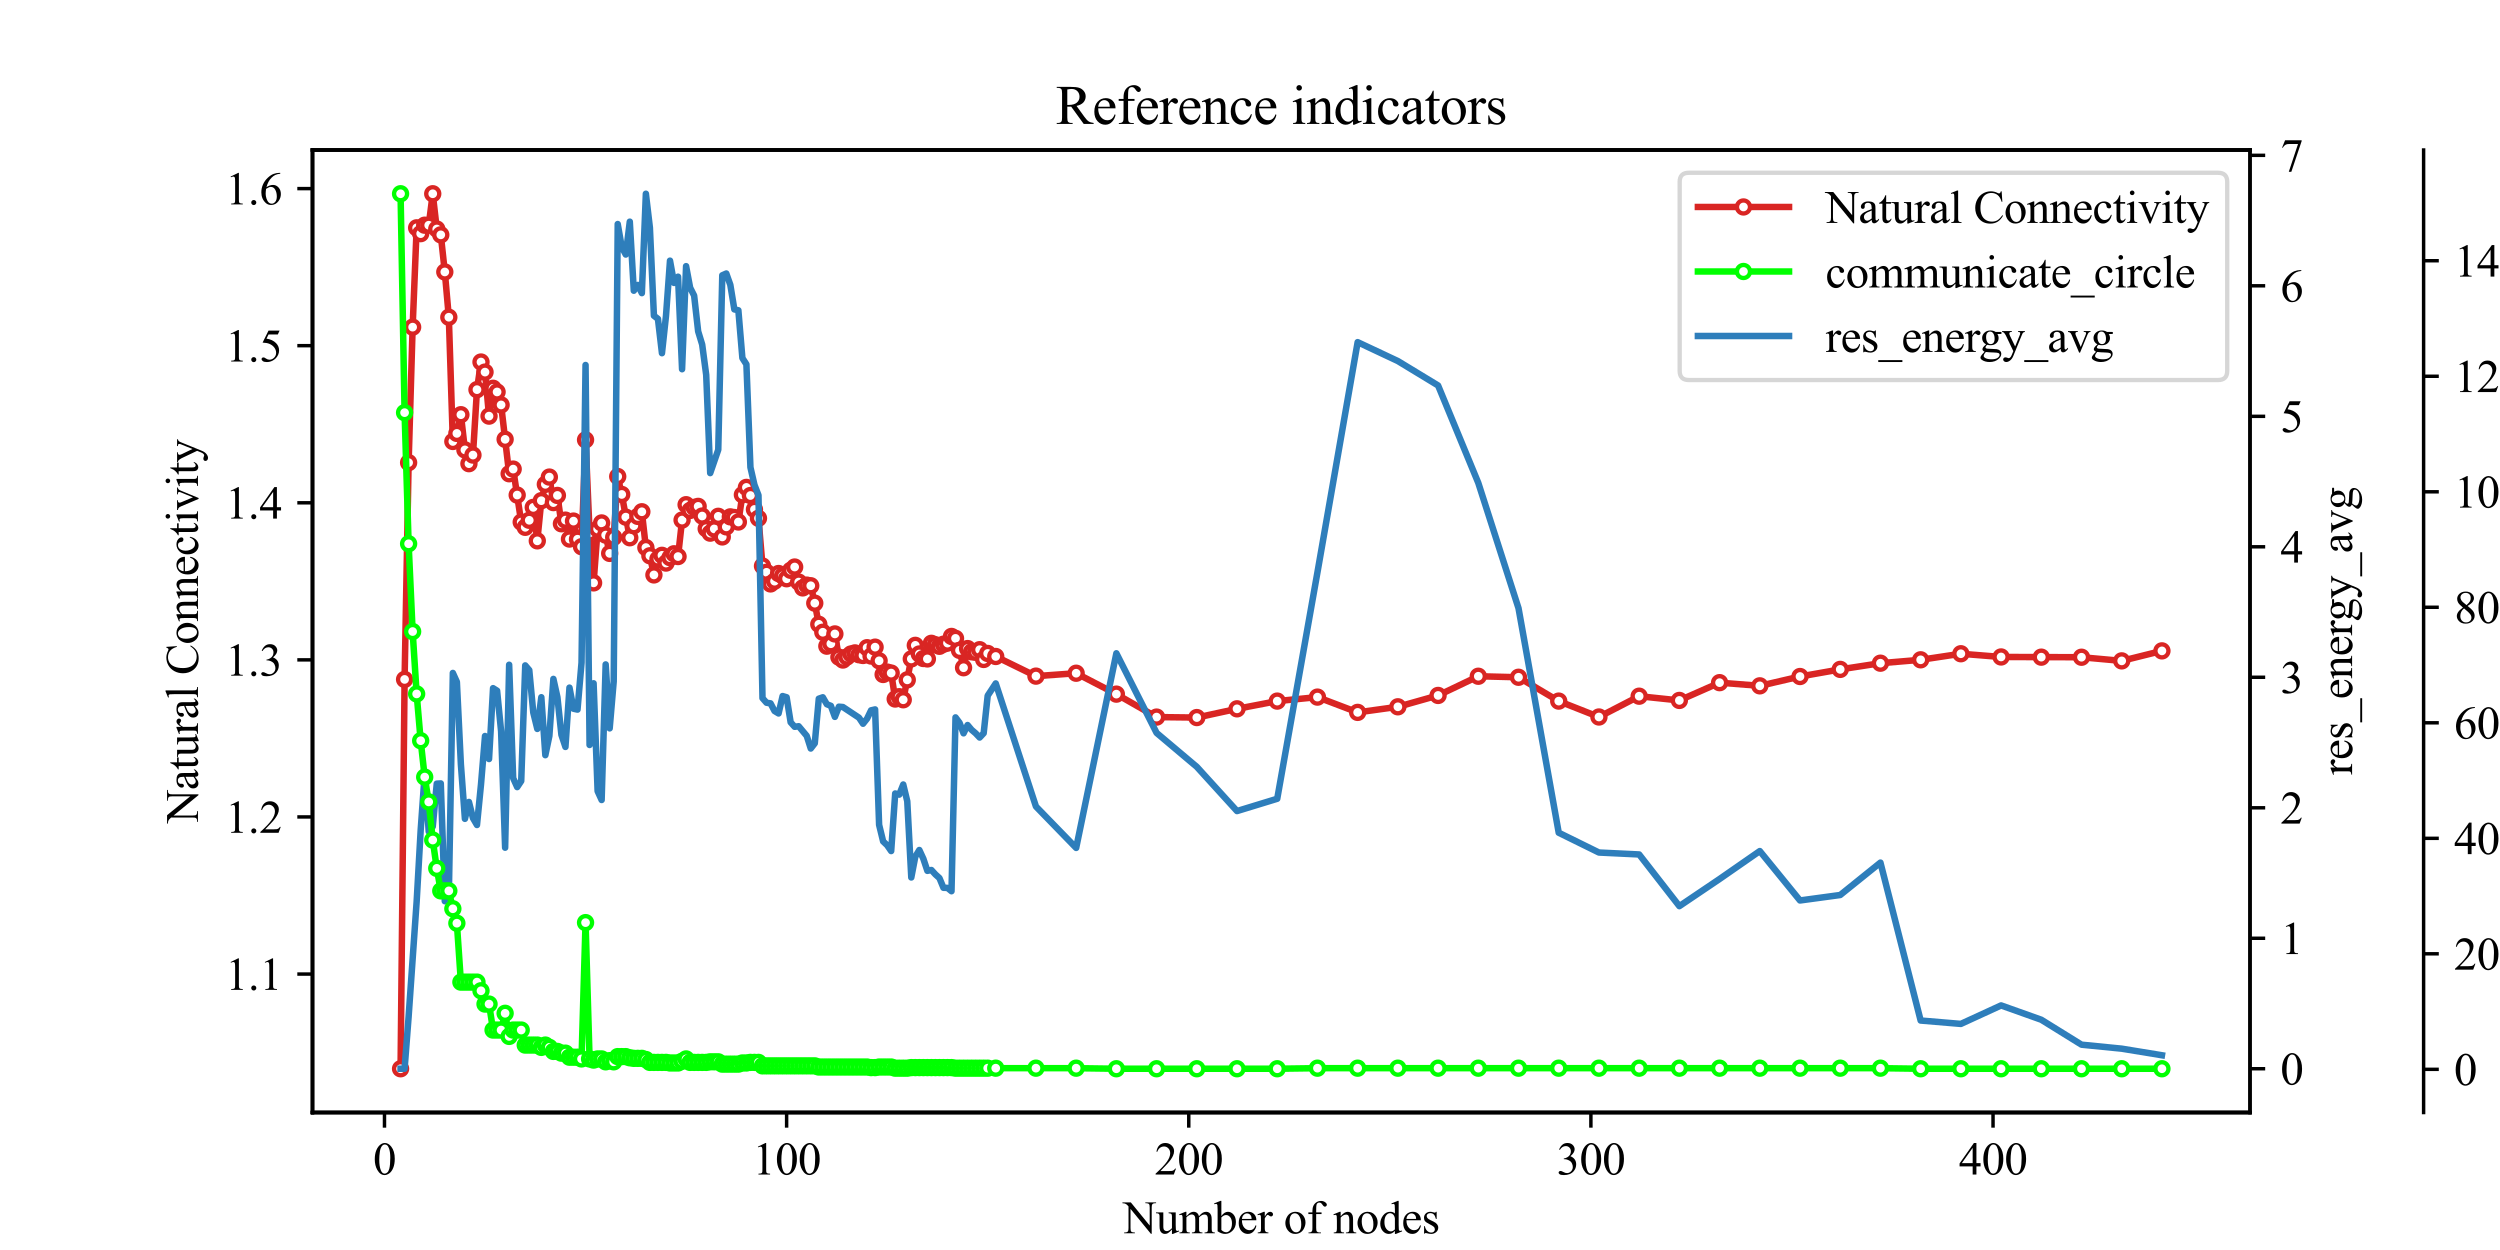 <?xml version="1.0" encoding="utf-8" standalone="no"?>
<!DOCTYPE svg PUBLIC "-//W3C//DTD SVG 1.1//EN"
  "http://www.w3.org/Graphics/SVG/1.1/DTD/svg11.dtd">
<svg xmlns:xlink="http://www.w3.org/1999/xlink" width="576pt" height="288pt" viewBox="0 0 576 288" xmlns="http://www.w3.org/2000/svg" version="1.1">
 <defs>
  <style type="text/css">*{stroke-linejoin: round; stroke-linecap: butt}</style>
 </defs>
 <g id="figure_1">
  <g id="patch_1">
   <path d="M 0 288 
L 576 288 
L 576 0 
L 0 0 
z
" style="fill: #ffffff"/>
  </g>
  <g id="axes_1">
   <g id="patch_2">
    <path d="M 72 256.32 
L 518.4 256.32 
L 518.4 34.56 
L 72 34.56 
z
" style="fill: #ffffff"/>
   </g>
   <g id="matplotlib.axis_1">
    <g id="xtick_1">
     <g id="line2d_1">
      <defs>
       <path id="m6fc9cfa366" d="M 0 0 
L 0 3.5 
" style="stroke: #000000; stroke-width: 0.8"/>
      </defs>
      <g>
       <use xlink:href="#m6fc9cfa366" x="88.585" y="256.32" style="stroke: #000000; stroke-width: 0.8"/>
      </g>
     </g>
     <g id="text_1">
      <!-- 0 -->
      <g transform="translate(85.96 270.611) scale(0.105 -0.105)">
       <defs>
        <path id="TimesNewRomanPSMT-30" d="M 231 2094 
Q 231 2819 450 3342 
Q 669 3866 1031 4122 
Q 1313 4325 1613 4325 
Q 2100 4325 2488 3828 
Q 2972 3213 2972 2159 
Q 2972 1422 2759 906 
Q 2547 391 2217 158 
Q 1888 -75 1581 -75 
Q 975 -75 572 641 
Q 231 1244 231 2094 
z
M 844 2016 
Q 844 1141 1059 588 
Q 1238 122 1591 122 
Q 1759 122 1940 273 
Q 2122 425 2216 781 
Q 2359 1319 2359 2297 
Q 2359 3022 2209 3506 
Q 2097 3866 1919 4016 
Q 1791 4119 1609 4119 
Q 1397 4119 1231 3928 
Q 1006 3669 925 3112 
Q 844 2556 844 2016 
z
" transform="scale(0.016)"/>
       </defs>
       <use xlink:href="#TimesNewRomanPSMT-30"/>
      </g>
     </g>
    </g>
    <g id="xtick_2">
     <g id="line2d_2">
      <g>
       <use xlink:href="#m6fc9cfa366" x="181.237" y="256.32" style="stroke: #000000; stroke-width: 0.8"/>
      </g>
     </g>
     <g id="text_2">
      <!-- 100 -->
      <g transform="translate(173.362 270.611) scale(0.105 -0.105)">
       <defs>
        <path id="TimesNewRomanPSMT-31" d="M 750 3822 
L 1781 4325 
L 1884 4325 
L 1884 747 
Q 1884 391 1914 303 
Q 1944 216 2037 169 
Q 2131 122 2419 116 
L 2419 0 
L 825 0 
L 825 116 
Q 1125 122 1212 167 
Q 1300 213 1334 289 
Q 1369 366 1369 747 
L 1369 3034 
Q 1369 3497 1338 3628 
Q 1316 3728 1258 3775 
Q 1200 3822 1119 3822 
Q 1003 3822 797 3725 
L 750 3822 
z
" transform="scale(0.016)"/>
       </defs>
       <use xlink:href="#TimesNewRomanPSMT-31"/>
       <use xlink:href="#TimesNewRomanPSMT-30" x="50"/>
       <use xlink:href="#TimesNewRomanPSMT-30" x="100"/>
      </g>
     </g>
    </g>
    <g id="xtick_3">
     <g id="line2d_3">
      <g>
       <use xlink:href="#m6fc9cfa366" x="273.89" y="256.32" style="stroke: #000000; stroke-width: 0.8"/>
      </g>
     </g>
     <g id="text_3">
      <!-- 200 -->
      <g transform="translate(266.015 270.611) scale(0.105 -0.105)">
       <defs>
        <path id="TimesNewRomanPSMT-32" d="M 2934 816 
L 2638 0 
L 138 0 
L 138 116 
Q 1241 1122 1691 1759 
Q 2141 2397 2141 2925 
Q 2141 3328 1894 3587 
Q 1647 3847 1303 3847 
Q 991 3847 742 3664 
Q 494 3481 375 3128 
L 259 3128 
Q 338 3706 661 4015 
Q 984 4325 1469 4325 
Q 1984 4325 2329 3994 
Q 2675 3663 2675 3213 
Q 2675 2891 2525 2569 
Q 2294 2063 1775 1497 
Q 997 647 803 472 
L 1909 472 
Q 2247 472 2383 497 
Q 2519 522 2628 598 
Q 2738 675 2819 816 
L 2934 816 
z
" transform="scale(0.016)"/>
       </defs>
       <use xlink:href="#TimesNewRomanPSMT-32"/>
       <use xlink:href="#TimesNewRomanPSMT-30" x="50"/>
       <use xlink:href="#TimesNewRomanPSMT-30" x="100"/>
      </g>
     </g>
    </g>
    <g id="xtick_4">
     <g id="line2d_4">
      <g>
       <use xlink:href="#m6fc9cfa366" x="366.542" y="256.32" style="stroke: #000000; stroke-width: 0.8"/>
      </g>
     </g>
     <g id="text_4">
      <!-- 300 -->
      <g transform="translate(358.667 270.611) scale(0.105 -0.105)">
       <defs>
        <path id="TimesNewRomanPSMT-33" d="M 325 3431 
Q 506 3859 782 4092 
Q 1059 4325 1472 4325 
Q 1981 4325 2253 3994 
Q 2459 3747 2459 3466 
Q 2459 3003 1878 2509 
Q 2269 2356 2469 2072 
Q 2669 1788 2669 1403 
Q 2669 853 2319 450 
Q 1863 -75 997 -75 
Q 569 -75 414 31 
Q 259 138 259 259 
Q 259 350 332 419 
Q 406 488 509 488 
Q 588 488 669 463 
Q 722 447 909 348 
Q 1097 250 1169 231 
Q 1284 197 1416 197 
Q 1734 197 1970 444 
Q 2206 691 2206 1028 
Q 2206 1275 2097 1509 
Q 2016 1684 1919 1775 
Q 1784 1900 1550 2001 
Q 1316 2103 1072 2103 
L 972 2103 
L 972 2197 
Q 1219 2228 1467 2375 
Q 1716 2522 1828 2728 
Q 1941 2934 1941 3181 
Q 1941 3503 1739 3701 
Q 1538 3900 1238 3900 
Q 753 3900 428 3381 
L 325 3431 
z
" transform="scale(0.016)"/>
       </defs>
       <use xlink:href="#TimesNewRomanPSMT-33"/>
       <use xlink:href="#TimesNewRomanPSMT-30" x="50"/>
       <use xlink:href="#TimesNewRomanPSMT-30" x="100"/>
      </g>
     </g>
    </g>
    <g id="xtick_5">
     <g id="line2d_5">
      <g>
       <use xlink:href="#m6fc9cfa366" x="459.195" y="256.32" style="stroke: #000000; stroke-width: 0.8"/>
      </g>
     </g>
     <g id="text_5">
      <!-- 400 -->
      <g transform="translate(451.32 270.611) scale(0.105 -0.105)">
       <defs>
        <path id="TimesNewRomanPSMT-34" d="M 2978 1563 
L 2978 1119 
L 2409 1119 
L 2409 0 
L 1894 0 
L 1894 1119 
L 100 1119 
L 100 1519 
L 2066 4325 
L 2409 4325 
L 2409 1563 
L 2978 1563 
z
M 1894 1563 
L 1894 3666 
L 406 1563 
L 1894 1563 
z
" transform="scale(0.016)"/>
       </defs>
       <use xlink:href="#TimesNewRomanPSMT-34"/>
       <use xlink:href="#TimesNewRomanPSMT-30" x="50"/>
       <use xlink:href="#TimesNewRomanPSMT-30" x="100"/>
      </g>
     </g>
    </g>
    <g id="text_6">
     <!-- Number of nodes -->
     <g transform="translate(258.749 284.148) scale(0.105 -0.105)">
      <defs>
       <path id="TimesNewRomanPSMT-4e" d="M -84 4238 
L 1066 4238 
L 3656 1059 
L 3656 3503 
Q 3656 3894 3569 3991 
Q 3453 4122 3203 4122 
L 3056 4122 
L 3056 4238 
L 4531 4238 
L 4531 4122 
L 4381 4122 
Q 4113 4122 4000 3959 
Q 3931 3859 3931 3503 
L 3931 -69 
L 3819 -69 
L 1025 3344 
L 1025 734 
Q 1025 344 1109 247 
Q 1228 116 1475 116 
L 1625 116 
L 1625 0 
L 150 0 
L 150 116 
L 297 116 
Q 569 116 681 278 
Q 750 378 750 734 
L 750 3681 
Q 566 3897 470 3965 
Q 375 4034 191 4094 
Q 100 4122 -84 4122 
L -84 4238 
z
" transform="scale(0.016)"/>
       <path id="TimesNewRomanPSMT-75" d="M 2709 2863 
L 2709 1128 
Q 2709 631 2732 520 
Q 2756 409 2807 365 
Q 2859 322 2928 322 
Q 3025 322 3147 375 
L 3191 266 
L 2334 -88 
L 2194 -88 
L 2194 519 
Q 1825 119 1631 15 
Q 1438 -88 1222 -88 
Q 981 -88 804 51 
Q 628 191 559 409 
Q 491 628 491 1028 
L 491 2306 
Q 491 2509 447 2587 
Q 403 2666 317 2708 
Q 231 2750 6 2747 
L 6 2863 
L 1009 2863 
L 1009 947 
Q 1009 547 1148 422 
Q 1288 297 1484 297 
Q 1619 297 1789 381 
Q 1959 466 2194 703 
L 2194 2325 
Q 2194 2569 2105 2655 
Q 2016 2741 1734 2747 
L 1734 2863 
L 2709 2863 
z
" transform="scale(0.016)"/>
       <path id="TimesNewRomanPSMT-6d" d="M 1050 2338 
Q 1363 2650 1419 2697 
Q 1559 2816 1721 2881 
Q 1884 2947 2044 2947 
Q 2313 2947 2506 2790 
Q 2700 2634 2766 2338 
Q 3088 2713 3309 2830 
Q 3531 2947 3766 2947 
Q 3994 2947 4170 2830 
Q 4347 2713 4450 2447 
Q 4519 2266 4519 1878 
L 4519 647 
Q 4519 378 4559 278 
Q 4591 209 4675 161 
Q 4759 113 4950 113 
L 4950 0 
L 3538 0 
L 3538 113 
L 3597 113 
Q 3781 113 3884 184 
Q 3956 234 3988 344 
Q 4000 397 4000 647 
L 4000 1878 
Q 4000 2228 3916 2372 
Q 3794 2572 3525 2572 
Q 3359 2572 3192 2489 
Q 3025 2406 2788 2181 
L 2781 2147 
L 2788 2013 
L 2788 647 
Q 2788 353 2820 281 
Q 2853 209 2943 161 
Q 3034 113 3253 113 
L 3253 0 
L 1806 0 
L 1806 113 
Q 2044 113 2133 169 
Q 2222 225 2256 338 
Q 2272 391 2272 647 
L 2272 1878 
Q 2272 2228 2169 2381 
Q 2031 2581 1784 2581 
Q 1616 2581 1450 2491 
Q 1191 2353 1050 2181 
L 1050 647 
Q 1050 366 1089 281 
Q 1128 197 1204 155 
Q 1281 113 1516 113 
L 1516 0 
L 100 0 
L 100 113 
Q 297 113 375 155 
Q 453 197 493 289 
Q 534 381 534 647 
L 534 1741 
Q 534 2213 506 2350 
Q 484 2453 437 2492 
Q 391 2531 309 2531 
Q 222 2531 100 2484 
L 53 2597 
L 916 2947 
L 1050 2947 
L 1050 2338 
z
" transform="scale(0.016)"/>
       <path id="TimesNewRomanPSMT-62" d="M 984 2369 
Q 1400 2947 1881 2947 
Q 2322 2947 2650 2570 
Q 2978 2194 2978 1541 
Q 2978 778 2472 313 
Q 2038 -88 1503 -88 
Q 1253 -88 995 3 
Q 738 94 469 275 
L 469 3241 
Q 469 3728 445 3840 
Q 422 3953 372 3993 
Q 322 4034 247 4034 
Q 159 4034 28 3984 
L -16 4094 
L 844 4444 
L 984 4444 
L 984 2369 
z
M 984 2169 
L 984 456 
Q 1144 300 1314 220 
Q 1484 141 1663 141 
Q 1947 141 2192 453 
Q 2438 766 2438 1363 
Q 2438 1913 2192 2208 
Q 1947 2503 1634 2503 
Q 1469 2503 1303 2419 
Q 1178 2356 984 2169 
z
" transform="scale(0.016)"/>
       <path id="TimesNewRomanPSMT-65" d="M 681 1784 
Q 678 1147 991 784 
Q 1303 422 1725 422 
Q 2006 422 2214 576 
Q 2422 731 2563 1106 
L 2659 1044 
Q 2594 616 2278 264 
Q 1963 -88 1488 -88 
Q 972 -88 605 314 
Q 238 716 238 1394 
Q 238 2128 614 2539 
Q 991 2950 1559 2950 
Q 2041 2950 2350 2633 
Q 2659 2316 2659 1784 
L 681 1784 
z
M 681 1966 
L 2006 1966 
Q 1991 2241 1941 2353 
Q 1863 2528 1708 2628 
Q 1553 2728 1384 2728 
Q 1125 2728 920 2526 
Q 716 2325 681 1966 
z
" transform="scale(0.016)"/>
       <path id="TimesNewRomanPSMT-72" d="M 1038 2947 
L 1038 2303 
Q 1397 2947 1775 2947 
Q 1947 2947 2059 2842 
Q 2172 2738 2172 2600 
Q 2172 2478 2090 2393 
Q 2009 2309 1897 2309 
Q 1788 2309 1652 2417 
Q 1516 2525 1450 2525 
Q 1394 2525 1328 2463 
Q 1188 2334 1038 2041 
L 1038 669 
Q 1038 431 1097 309 
Q 1138 225 1241 169 
Q 1344 113 1538 113 
L 1538 0 
L 72 0 
L 72 113 
Q 291 113 397 181 
Q 475 231 506 341 
Q 522 394 522 644 
L 522 1753 
Q 522 2253 501 2348 
Q 481 2444 426 2487 
Q 372 2531 291 2531 
Q 194 2531 72 2484 
L 41 2597 
L 906 2947 
L 1038 2947 
z
" transform="scale(0.016)"/>
       <path id="TimesNewRomanPSMT-20" transform="scale(0.016)"/>
       <path id="TimesNewRomanPSMT-6f" d="M 1600 2947 
Q 2250 2947 2644 2453 
Q 2978 2031 2978 1484 
Q 2978 1100 2793 706 
Q 2609 313 2286 112 
Q 1963 -88 1566 -88 
Q 919 -88 538 428 
Q 216 863 216 1403 
Q 216 1797 411 2186 
Q 606 2575 925 2761 
Q 1244 2947 1600 2947 
z
M 1503 2744 
Q 1338 2744 1170 2645 
Q 1003 2547 900 2300 
Q 797 2053 797 1666 
Q 797 1041 1045 587 
Q 1294 134 1700 134 
Q 2003 134 2200 384 
Q 2397 634 2397 1244 
Q 2397 2006 2069 2444 
Q 1847 2744 1503 2744 
z
" transform="scale(0.016)"/>
       <path id="TimesNewRomanPSMT-66" d="M 1319 2638 
L 1319 756 
Q 1319 356 1406 250 
Q 1522 113 1716 113 
L 1975 113 
L 1975 0 
L 266 0 
L 266 113 
L 394 113 
Q 519 113 622 175 
Q 725 238 764 344 
Q 803 450 803 756 
L 803 2638 
L 247 2638 
L 247 2863 
L 803 2863 
L 803 3050 
Q 803 3478 940 3775 
Q 1078 4072 1361 4255 
Q 1644 4438 1997 4438 
Q 2325 4438 2600 4225 
Q 2781 4084 2781 3909 
Q 2781 3816 2700 3733 
Q 2619 3650 2525 3650 
Q 2453 3650 2373 3701 
Q 2294 3753 2178 3923 
Q 2063 4094 1966 4153 
Q 1869 4213 1750 4213 
Q 1606 4213 1506 4136 
Q 1406 4059 1362 3898 
Q 1319 3738 1319 3069 
L 1319 2863 
L 2056 2863 
L 2056 2638 
L 1319 2638 
z
" transform="scale(0.016)"/>
       <path id="TimesNewRomanPSMT-6e" d="M 1034 2341 
Q 1538 2947 1994 2947 
Q 2228 2947 2397 2830 
Q 2566 2713 2666 2444 
Q 2734 2256 2734 1869 
L 2734 647 
Q 2734 375 2778 278 
Q 2813 200 2889 156 
Q 2966 113 3172 113 
L 3172 0 
L 1756 0 
L 1756 113 
L 1816 113 
Q 2016 113 2095 173 
Q 2175 234 2206 353 
Q 2219 400 2219 647 
L 2219 1819 
Q 2219 2209 2117 2386 
Q 2016 2563 1775 2563 
Q 1403 2563 1034 2156 
L 1034 647 
Q 1034 356 1069 288 
Q 1113 197 1189 155 
Q 1266 113 1500 113 
L 1500 0 
L 84 0 
L 84 113 
L 147 113 
Q 366 113 442 223 
Q 519 334 519 647 
L 519 1709 
Q 519 2225 495 2337 
Q 472 2450 423 2490 
Q 375 2531 294 2531 
Q 206 2531 84 2484 
L 38 2597 
L 900 2947 
L 1034 2947 
L 1034 2341 
z
" transform="scale(0.016)"/>
       <path id="TimesNewRomanPSMT-64" d="M 2222 322 
Q 2013 103 1813 7 
Q 1613 -88 1381 -88 
Q 913 -88 563 304 
Q 213 697 213 1313 
Q 213 1928 600 2439 
Q 988 2950 1597 2950 
Q 1975 2950 2222 2709 
L 2222 3238 
Q 2222 3728 2198 3840 
Q 2175 3953 2125 3993 
Q 2075 4034 2000 4034 
Q 1919 4034 1784 3984 
L 1744 4094 
L 2597 4444 
L 2738 4444 
L 2738 1134 
Q 2738 631 2761 520 
Q 2784 409 2836 365 
Q 2888 322 2956 322 
Q 3041 322 3181 375 
L 3216 266 
L 2366 -88 
L 2222 -88 
L 2222 322 
z
M 2222 541 
L 2222 2016 
Q 2203 2228 2109 2403 
Q 2016 2578 1861 2667 
Q 1706 2756 1559 2756 
Q 1284 2756 1069 2509 
Q 784 2184 784 1559 
Q 784 928 1059 592 
Q 1334 256 1672 256 
Q 1956 256 2222 541 
z
" transform="scale(0.016)"/>
       <path id="TimesNewRomanPSMT-73" d="M 2050 2947 
L 2050 1972 
L 1947 1972 
Q 1828 2431 1642 2597 
Q 1456 2763 1169 2763 
Q 950 2763 815 2647 
Q 681 2531 681 2391 
Q 681 2216 781 2091 
Q 878 1963 1175 1819 
L 1631 1597 
Q 2266 1288 2266 781 
Q 2266 391 1970 151 
Q 1675 -88 1309 -88 
Q 1047 -88 709 6 
Q 606 38 541 38 
Q 469 38 428 -44 
L 325 -44 
L 325 978 
L 428 978 
Q 516 541 762 319 
Q 1009 97 1316 97 
Q 1531 97 1667 223 
Q 1803 350 1803 528 
Q 1803 744 1651 891 
Q 1500 1038 1047 1263 
Q 594 1488 453 1669 
Q 313 1847 313 2119 
Q 313 2472 555 2709 
Q 797 2947 1181 2947 
Q 1350 2947 1591 2875 
Q 1750 2828 1803 2828 
Q 1853 2828 1881 2850 
Q 1909 2872 1947 2947 
L 2050 2947 
z
" transform="scale(0.016)"/>
      </defs>
      <use xlink:href="#TimesNewRomanPSMT-4e"/>
      <use xlink:href="#TimesNewRomanPSMT-75" x="72.217"/>
      <use xlink:href="#TimesNewRomanPSMT-6d" x="122.217"/>
      <use xlink:href="#TimesNewRomanPSMT-62" x="200"/>
      <use xlink:href="#TimesNewRomanPSMT-65" x="250"/>
      <use xlink:href="#TimesNewRomanPSMT-72" x="294.385"/>
      <use xlink:href="#TimesNewRomanPSMT-20" x="327.686"/>
      <use xlink:href="#TimesNewRomanPSMT-6f" x="352.686"/>
      <use xlink:href="#TimesNewRomanPSMT-66" x="402.686"/>
      <use xlink:href="#TimesNewRomanPSMT-20" x="435.986"/>
      <use xlink:href="#TimesNewRomanPSMT-6e" x="460.986"/>
      <use xlink:href="#TimesNewRomanPSMT-6f" x="510.986"/>
      <use xlink:href="#TimesNewRomanPSMT-64" x="560.986"/>
      <use xlink:href="#TimesNewRomanPSMT-65" x="610.986"/>
      <use xlink:href="#TimesNewRomanPSMT-73" x="655.371"/>
     </g>
    </g>
   </g>
   <g id="matplotlib.axis_2">
    <g id="ytick_1">
     <g id="line2d_6">
      <defs>
       <path id="mf69b470d16" d="M 0 0 
L -3.5 0 
" style="stroke: #000000; stroke-width: 0.8"/>
      </defs>
      <g>
       <use xlink:href="#mf69b470d16" x="72" y="224.423" style="stroke: #000000; stroke-width: 0.8"/>
      </g>
     </g>
     <g id="text_7">
      <!-- 1.1 -->
      <g transform="translate(51.875 228.068) scale(0.105 -0.105)">
       <defs>
        <path id="TimesNewRomanPSMT-2e" d="M 800 606 
Q 947 606 1047 504 
Q 1147 403 1147 259 
Q 1147 116 1045 14 
Q 944 -88 800 -88 
Q 656 -88 554 14 
Q 453 116 453 259 
Q 453 406 554 506 
Q 656 606 800 606 
z
" transform="scale(0.016)"/>
       </defs>
       <use xlink:href="#TimesNewRomanPSMT-31"/>
       <use xlink:href="#TimesNewRomanPSMT-2e" x="50"/>
       <use xlink:href="#TimesNewRomanPSMT-31" x="75"/>
      </g>
     </g>
    </g>
    <g id="ytick_2">
     <g id="line2d_7">
      <g>
       <use xlink:href="#mf69b470d16" x="72" y="188.229" style="stroke: #000000; stroke-width: 0.8"/>
      </g>
     </g>
     <g id="text_8">
      <!-- 1.2 -->
      <g transform="translate(51.875 191.875) scale(0.105 -0.105)">
       <use xlink:href="#TimesNewRomanPSMT-31"/>
       <use xlink:href="#TimesNewRomanPSMT-2e" x="50"/>
       <use xlink:href="#TimesNewRomanPSMT-32" x="75"/>
      </g>
     </g>
    </g>
    <g id="ytick_3">
     <g id="line2d_8">
      <g>
       <use xlink:href="#mf69b470d16" x="72" y="152.035" style="stroke: #000000; stroke-width: 0.8"/>
      </g>
     </g>
     <g id="text_9">
      <!-- 1.3 -->
      <g transform="translate(51.875 155.681) scale(0.105 -0.105)">
       <use xlink:href="#TimesNewRomanPSMT-31"/>
       <use xlink:href="#TimesNewRomanPSMT-2e" x="50"/>
       <use xlink:href="#TimesNewRomanPSMT-33" x="75"/>
      </g>
     </g>
    </g>
    <g id="ytick_4">
     <g id="line2d_9">
      <g>
       <use xlink:href="#mf69b470d16" x="72" y="115.842" style="stroke: #000000; stroke-width: 0.8"/>
      </g>
     </g>
     <g id="text_10">
      <!-- 1.4 -->
      <g transform="translate(51.875 119.487) scale(0.105 -0.105)">
       <use xlink:href="#TimesNewRomanPSMT-31"/>
       <use xlink:href="#TimesNewRomanPSMT-2e" x="50"/>
       <use xlink:href="#TimesNewRomanPSMT-34" x="75"/>
      </g>
     </g>
    </g>
    <g id="ytick_5">
     <g id="line2d_10">
      <g>
       <use xlink:href="#mf69b470d16" x="72" y="79.648" style="stroke: #000000; stroke-width: 0.8"/>
      </g>
     </g>
     <g id="text_11">
      <!-- 1.5 -->
      <g transform="translate(51.875 83.293) scale(0.105 -0.105)">
       <defs>
        <path id="TimesNewRomanPSMT-35" d="M 2778 4238 
L 2534 3706 
L 1259 3706 
L 981 3138 
Q 1809 3016 2294 2522 
Q 2709 2097 2709 1522 
Q 2709 1188 2573 903 
Q 2438 619 2231 419 
Q 2025 219 1772 97 
Q 1413 -75 1034 -75 
Q 653 -75 479 54 
Q 306 184 306 341 
Q 306 428 378 495 
Q 450 563 559 563 
Q 641 563 702 538 
Q 763 513 909 409 
Q 1144 247 1384 247 
Q 1750 247 2026 523 
Q 2303 800 2303 1197 
Q 2303 1581 2056 1914 
Q 1809 2247 1375 2428 
Q 1034 2569 447 2591 
L 1259 4238 
L 2778 4238 
z
" transform="scale(0.016)"/>
       </defs>
       <use xlink:href="#TimesNewRomanPSMT-31"/>
       <use xlink:href="#TimesNewRomanPSMT-2e" x="50"/>
       <use xlink:href="#TimesNewRomanPSMT-35" x="75"/>
      </g>
     </g>
    </g>
    <g id="ytick_6">
     <g id="line2d_11">
      <g>
       <use xlink:href="#mf69b470d16" x="72" y="43.454" style="stroke: #000000; stroke-width: 0.8"/>
      </g>
     </g>
     <g id="text_12">
      <!-- 1.6 -->
      <g transform="translate(51.875 47.1) scale(0.105 -0.105)">
       <defs>
        <path id="TimesNewRomanPSMT-36" d="M 2869 4325 
L 2869 4209 
Q 2456 4169 2195 4045 
Q 1934 3922 1679 3669 
Q 1425 3416 1258 3105 
Q 1091 2794 978 2366 
Q 1428 2675 1881 2675 
Q 2316 2675 2634 2325 
Q 2953 1975 2953 1425 
Q 2953 894 2631 456 
Q 2244 -75 1606 -75 
Q 1172 -75 869 213 
Q 275 772 275 1663 
Q 275 2231 503 2743 
Q 731 3256 1154 3653 
Q 1578 4050 1965 4187 
Q 2353 4325 2688 4325 
L 2869 4325 
z
M 925 2138 
Q 869 1716 869 1456 
Q 869 1156 980 804 
Q 1091 453 1309 247 
Q 1469 100 1697 100 
Q 1969 100 2183 356 
Q 2397 613 2397 1088 
Q 2397 1622 2184 2012 
Q 1972 2403 1581 2403 
Q 1463 2403 1327 2353 
Q 1191 2303 925 2138 
z
" transform="scale(0.016)"/>
       </defs>
       <use xlink:href="#TimesNewRomanPSMT-31"/>
       <use xlink:href="#TimesNewRomanPSMT-2e" x="50"/>
       <use xlink:href="#TimesNewRomanPSMT-36" x="75"/>
      </g>
     </g>
    </g>
    <g id="text_13">
     <!-- Natural Connectivity -->
     <g transform="translate(45.609 189.617) rotate(-90) scale(0.105 -0.105)">
      <defs>
       <path id="TimesNewRomanPSMT-61" d="M 1822 413 
Q 1381 72 1269 19 
Q 1100 -59 909 -59 
Q 613 -59 420 144 
Q 228 347 228 678 
Q 228 888 322 1041 
Q 450 1253 767 1440 
Q 1084 1628 1822 1897 
L 1822 2009 
Q 1822 2438 1686 2597 
Q 1550 2756 1291 2756 
Q 1094 2756 978 2650 
Q 859 2544 859 2406 
L 866 2225 
Q 866 2081 792 2003 
Q 719 1925 600 1925 
Q 484 1925 411 2006 
Q 338 2088 338 2228 
Q 338 2497 613 2722 
Q 888 2947 1384 2947 
Q 1766 2947 2009 2819 
Q 2194 2722 2281 2516 
Q 2338 2381 2338 1966 
L 2338 994 
Q 2338 584 2353 492 
Q 2369 400 2405 369 
Q 2441 338 2488 338 
Q 2538 338 2575 359 
Q 2641 400 2828 588 
L 2828 413 
Q 2478 -56 2159 -56 
Q 2006 -56 1915 50 
Q 1825 156 1822 413 
z
M 1822 616 
L 1822 1706 
Q 1350 1519 1213 1441 
Q 966 1303 859 1153 
Q 753 1003 753 825 
Q 753 600 887 451 
Q 1022 303 1197 303 
Q 1434 303 1822 616 
z
" transform="scale(0.016)"/>
       <path id="TimesNewRomanPSMT-74" d="M 1031 3803 
L 1031 2863 
L 1700 2863 
L 1700 2644 
L 1031 2644 
L 1031 788 
Q 1031 509 1111 412 
Q 1191 316 1316 316 
Q 1419 316 1516 380 
Q 1613 444 1666 569 
L 1788 569 
Q 1678 263 1478 108 
Q 1278 -47 1066 -47 
Q 922 -47 784 33 
Q 647 113 581 261 
Q 516 409 516 719 
L 516 2644 
L 63 2644 
L 63 2747 
Q 234 2816 414 2980 
Q 594 3144 734 3369 
Q 806 3488 934 3803 
L 1031 3803 
z
" transform="scale(0.016)"/>
       <path id="TimesNewRomanPSMT-6c" d="M 1184 4444 
L 1184 647 
Q 1184 378 1223 290 
Q 1263 203 1344 158 
Q 1425 113 1647 113 
L 1647 0 
L 244 0 
L 244 113 
Q 441 113 512 153 
Q 584 194 625 287 
Q 666 381 666 647 
L 666 3247 
Q 666 3731 644 3842 
Q 622 3953 573 3993 
Q 525 4034 450 4034 
Q 369 4034 244 3984 
L 191 4094 
L 1044 4444 
L 1184 4444 
z
" transform="scale(0.016)"/>
       <path id="TimesNewRomanPSMT-43" d="M 3853 4334 
L 3950 2894 
L 3853 2894 
Q 3659 3541 3300 3825 
Q 2941 4109 2438 4109 
Q 2016 4109 1675 3895 
Q 1334 3681 1139 3212 
Q 944 2744 944 2047 
Q 944 1472 1128 1050 
Q 1313 628 1683 403 
Q 2053 178 2528 178 
Q 2941 178 3256 354 
Q 3572 531 3950 1056 
L 4047 994 
Q 3728 428 3303 165 
Q 2878 -97 2294 -97 
Q 1241 -97 663 684 
Q 231 1266 231 2053 
Q 231 2688 515 3219 
Q 800 3750 1298 4042 
Q 1797 4334 2388 4334 
Q 2847 4334 3294 4109 
Q 3425 4041 3481 4041 
Q 3566 4041 3628 4100 
Q 3709 4184 3744 4334 
L 3853 4334 
z
" transform="scale(0.016)"/>
       <path id="TimesNewRomanPSMT-63" d="M 2631 1088 
Q 2516 522 2178 217 
Q 1841 -88 1431 -88 
Q 944 -88 581 321 
Q 219 731 219 1428 
Q 219 2103 620 2525 
Q 1022 2947 1584 2947 
Q 2006 2947 2278 2723 
Q 2550 2500 2550 2259 
Q 2550 2141 2473 2067 
Q 2397 1994 2259 1994 
Q 2075 1994 1981 2113 
Q 1928 2178 1911 2362 
Q 1894 2547 1784 2644 
Q 1675 2738 1481 2738 
Q 1169 2738 978 2506 
Q 725 2200 725 1697 
Q 725 1184 976 792 
Q 1228 400 1656 400 
Q 1963 400 2206 609 
Q 2378 753 2541 1131 
L 2631 1088 
z
" transform="scale(0.016)"/>
       <path id="TimesNewRomanPSMT-69" d="M 928 4444 
Q 1059 4444 1151 4351 
Q 1244 4259 1244 4128 
Q 1244 3997 1151 3903 
Q 1059 3809 928 3809 
Q 797 3809 703 3903 
Q 609 3997 609 4128 
Q 609 4259 701 4351 
Q 794 4444 928 4444 
z
M 1188 2947 
L 1188 647 
Q 1188 378 1227 289 
Q 1266 200 1342 156 
Q 1419 113 1622 113 
L 1622 0 
L 231 0 
L 231 113 
Q 441 113 512 153 
Q 584 194 626 287 
Q 669 381 669 647 
L 669 1750 
Q 669 2216 641 2353 
Q 619 2453 572 2492 
Q 525 2531 444 2531 
Q 356 2531 231 2484 
L 188 2597 
L 1050 2947 
L 1188 2947 
z
" transform="scale(0.016)"/>
       <path id="TimesNewRomanPSMT-76" d="M 53 2863 
L 1400 2863 
L 1400 2747 
L 1313 2747 
Q 1191 2747 1127 2687 
Q 1063 2628 1063 2528 
Q 1063 2419 1128 2269 
L 1794 688 
L 2463 2328 
Q 2534 2503 2534 2594 
Q 2534 2638 2509 2666 
Q 2475 2713 2422 2730 
Q 2369 2747 2206 2747 
L 2206 2863 
L 3141 2863 
L 3141 2747 
Q 2978 2734 2916 2681 
Q 2806 2588 2719 2369 
L 1703 -88 
L 1575 -88 
L 553 2328 
Q 484 2497 421 2570 
Q 359 2644 263 2694 
Q 209 2722 53 2747 
L 53 2863 
z
" transform="scale(0.016)"/>
       <path id="TimesNewRomanPSMT-79" d="M 38 2863 
L 1372 2863 
L 1372 2747 
L 1306 2747 
Q 1166 2747 1095 2686 
Q 1025 2625 1025 2534 
Q 1025 2413 1128 2197 
L 1825 753 
L 2466 2334 
Q 2519 2463 2519 2588 
Q 2519 2644 2497 2672 
Q 2472 2706 2419 2726 
Q 2366 2747 2231 2747 
L 2231 2863 
L 3163 2863 
L 3163 2747 
Q 3047 2734 2984 2696 
Q 2922 2659 2847 2556 
Q 2819 2513 2741 2316 
L 1575 -541 
Q 1406 -956 1132 -1168 
Q 859 -1381 606 -1381 
Q 422 -1381 303 -1275 
Q 184 -1169 184 -1031 
Q 184 -900 270 -820 
Q 356 -741 506 -741 
Q 609 -741 788 -809 
Q 913 -856 944 -856 
Q 1038 -856 1148 -759 
Q 1259 -663 1372 -384 
L 1575 113 
L 547 2272 
Q 500 2369 397 2513 
Q 319 2622 269 2659 
Q 197 2709 38 2747 
L 38 2863 
z
" transform="scale(0.016)"/>
      </defs>
      <use xlink:href="#TimesNewRomanPSMT-4e"/>
      <use xlink:href="#TimesNewRomanPSMT-61" x="72.217"/>
      <use xlink:href="#TimesNewRomanPSMT-74" x="116.602"/>
      <use xlink:href="#TimesNewRomanPSMT-75" x="144.385"/>
      <use xlink:href="#TimesNewRomanPSMT-72" x="194.385"/>
      <use xlink:href="#TimesNewRomanPSMT-61" x="227.686"/>
      <use xlink:href="#TimesNewRomanPSMT-6c" x="272.07"/>
      <use xlink:href="#TimesNewRomanPSMT-20" x="299.854"/>
      <use xlink:href="#TimesNewRomanPSMT-43" x="324.854"/>
      <use xlink:href="#TimesNewRomanPSMT-6f" x="391.553"/>
      <use xlink:href="#TimesNewRomanPSMT-6e" x="441.553"/>
      <use xlink:href="#TimesNewRomanPSMT-6e" x="491.553"/>
      <use xlink:href="#TimesNewRomanPSMT-65" x="541.553"/>
      <use xlink:href="#TimesNewRomanPSMT-63" x="585.938"/>
      <use xlink:href="#TimesNewRomanPSMT-74" x="630.322"/>
      <use xlink:href="#TimesNewRomanPSMT-69" x="658.105"/>
      <use xlink:href="#TimesNewRomanPSMT-76" x="685.889"/>
      <use xlink:href="#TimesNewRomanPSMT-69" x="735.889"/>
      <use xlink:href="#TimesNewRomanPSMT-74" x="763.672"/>
      <use xlink:href="#TimesNewRomanPSMT-79" x="791.455"/>
     </g>
    </g>
   </g>
   <g id="line2d_12">
    <path d="M 92.291 246.24 
L 93.217 156.541 
L 94.144 106.592 
L 95.07 75.374 
L 95.997 52.491 
L 96.924 53.833 
L 97.85 51.885 
L 98.777 51.892 
L 99.703 44.64 
L 100.63 52.766 
L 101.556 54.108 
L 102.483 62.658 
L 103.409 73.089 
L 104.336 101.715 
L 105.262 99.854 
L 106.189 95.548 
L 107.115 103.655 
L 108.042 106.83 
L 108.968 104.845 
L 109.895 89.774 
L 110.821 83.41 
L 111.748 85.732 
L 112.674 95.874 
L 113.601 89.458 
L 114.528 90.305 
L 115.454 93.296 
L 117.307 109.153 
L 118.234 108.078 
L 120.087 120.292 
L 121.013 121.494 
L 121.94 119.873 
L 122.866 116.903 
L 123.793 124.612 
L 124.719 115.359 
L 125.646 111.587 
L 126.572 109.916 
L 127.499 115.799 
L 128.425 114.147 
L 129.352 120.678 
L 130.278 119.839 
L 131.205 124.196 
L 132.132 120.059 
L 133.058 124.239 
L 133.985 125.964 
L 134.911 101.344 
L 135.838 122.769 
L 136.764 134.297 
L 137.691 121.893 
L 138.617 120.488 
L 139.544 123.287 
L 140.47 127.502 
L 141.397 123.799 
L 142.323 109.787 
L 143.25 113.921 
L 145.103 123.9 
L 146.029 121.127 
L 146.956 118.975 
L 147.882 117.908 
L 148.809 126.159 
L 149.735 128.05 
L 150.662 132.461 
L 151.589 128.807 
L 152.515 127.948 
L 153.442 129.729 
L 154.368 128.478 
L 155.295 127.591 
L 156.221 128.229 
L 157.148 119.823 
L 158.074 116.284 
L 159.001 117.607 
L 159.927 116.9 
L 160.854 116.67 
L 161.78 118.897 
L 162.707 121.82 
L 163.633 122.838 
L 164.56 121.861 
L 165.486 118.958 
L 166.413 123.709 
L 168.266 119.084 
L 169.193 119.23 
L 170.119 120.272 
L 171.046 113.998 
L 171.972 112.297 
L 172.899 114.165 
L 173.825 117.374 
L 174.752 119.411 
L 175.678 130.409 
L 176.605 131.856 
L 177.531 134.538 
L 178.458 133.901 
L 179.384 132.138 
L 181.237 133.345 
L 182.164 131.399 
L 183.09 130.642 
L 184.017 134.109 
L 184.943 135.451 
L 185.87 134.812 
L 186.797 134.955 
L 187.723 138.969 
L 188.65 143.833 
L 189.576 145.669 
L 190.503 148.877 
L 191.429 148.316 
L 192.356 146.058 
L 193.282 151.408 
L 194.209 152.07 
L 196.062 150.677 
L 196.988 150.427 
L 197.915 150.854 
L 198.841 151.023 
L 199.768 149.229 
L 200.694 151.152 
L 201.621 149.104 
L 203.474 155.4 
L 204.4 154.845 
L 205.327 155.074 
L 206.254 161.053 
L 207.18 160.519 
L 208.107 161.226 
L 209.96 151.815 
L 210.886 148.689 
L 211.813 150.679 
L 212.739 151.719 
L 213.666 151.817 
L 214.592 148.22 
L 216.445 148.905 
L 217.372 148.428 
L 218.298 148.165 
L 219.225 146.634 
L 220.151 147.081 
L 221.078 149.844 
L 222.004 153.846 
L 222.931 149.43 
L 223.858 150.173 
L 224.784 150.296 
L 225.711 149.69 
L 226.637 151.939 
L 227.564 150.552 
L 229.417 151.254 
L 238.682 155.78 
L 247.947 155.112 
L 257.212 159.929 
L 266.478 165.216 
L 275.743 165.326 
L 285.008 163.313 
L 294.273 161.534 
L 303.539 160.612 
L 312.804 164.133 
L 322.069 162.846 
L 331.334 160.23 
L 340.6 155.807 
L 349.865 156.041 
L 359.13 161.534 
L 368.396 165.195 
L 377.661 160.404 
L 386.926 161.379 
L 396.191 157.285 
L 405.457 158.017 
L 414.722 155.868 
L 423.987 154.227 
L 433.252 152.799 
L 442.518 152.02 
L 451.783 150.622 
L 461.048 151.364 
L 479.579 151.427 
L 488.844 152.267 
L 498.109 149.962 
L 498.109 149.962 
" clip-path="url(#pdd6cb42093)" style="fill: none; stroke: #d92523; stroke-width: 1.5; stroke-linecap: square"/>
    <defs>
     <path id="m1ff92b4e56" d="M 0 1.5 
C 0.398 1.5 0.779 1.342 1.061 1.061 
C 1.342 0.779 1.5 0.398 1.5 0 
C 1.5 -0.398 1.342 -0.779 1.061 -1.061 
C 0.779 -1.342 0.398 -1.5 0 -1.5 
C -0.398 -1.5 -0.779 -1.342 -1.061 -1.061 
C -1.342 -0.779 -1.5 -0.398 -1.5 0 
C -1.5 0.398 -1.342 0.779 -1.061 1.061 
C -0.779 1.342 -0.398 1.5 0 1.5 
z
" style="stroke: #d92523"/>
    </defs>
    <g clip-path="url(#pdd6cb42093)">
     <use xlink:href="#m1ff92b4e56" x="92.291" y="246.24" style="fill: #ffffff; stroke: #d92523"/>
     <use xlink:href="#m1ff92b4e56" x="93.217" y="156.541" style="fill: #ffffff; stroke: #d92523"/>
     <use xlink:href="#m1ff92b4e56" x="94.144" y="106.592" style="fill: #ffffff; stroke: #d92523"/>
     <use xlink:href="#m1ff92b4e56" x="95.07" y="75.374" style="fill: #ffffff; stroke: #d92523"/>
     <use xlink:href="#m1ff92b4e56" x="95.997" y="52.491" style="fill: #ffffff; stroke: #d92523"/>
     <use xlink:href="#m1ff92b4e56" x="96.924" y="53.833" style="fill: #ffffff; stroke: #d92523"/>
     <use xlink:href="#m1ff92b4e56" x="97.85" y="51.885" style="fill: #ffffff; stroke: #d92523"/>
     <use xlink:href="#m1ff92b4e56" x="98.777" y="51.892" style="fill: #ffffff; stroke: #d92523"/>
     <use xlink:href="#m1ff92b4e56" x="99.703" y="44.64" style="fill: #ffffff; stroke: #d92523"/>
     <use xlink:href="#m1ff92b4e56" x="100.63" y="52.766" style="fill: #ffffff; stroke: #d92523"/>
     <use xlink:href="#m1ff92b4e56" x="101.556" y="54.108" style="fill: #ffffff; stroke: #d92523"/>
     <use xlink:href="#m1ff92b4e56" x="102.483" y="62.658" style="fill: #ffffff; stroke: #d92523"/>
     <use xlink:href="#m1ff92b4e56" x="103.409" y="73.089" style="fill: #ffffff; stroke: #d92523"/>
     <use xlink:href="#m1ff92b4e56" x="104.336" y="101.715" style="fill: #ffffff; stroke: #d92523"/>
     <use xlink:href="#m1ff92b4e56" x="105.262" y="99.854" style="fill: #ffffff; stroke: #d92523"/>
     <use xlink:href="#m1ff92b4e56" x="106.189" y="95.548" style="fill: #ffffff; stroke: #d92523"/>
     <use xlink:href="#m1ff92b4e56" x="107.115" y="103.655" style="fill: #ffffff; stroke: #d92523"/>
     <use xlink:href="#m1ff92b4e56" x="108.042" y="106.83" style="fill: #ffffff; stroke: #d92523"/>
     <use xlink:href="#m1ff92b4e56" x="108.968" y="104.845" style="fill: #ffffff; stroke: #d92523"/>
     <use xlink:href="#m1ff92b4e56" x="109.895" y="89.774" style="fill: #ffffff; stroke: #d92523"/>
     <use xlink:href="#m1ff92b4e56" x="110.821" y="83.41" style="fill: #ffffff; stroke: #d92523"/>
     <use xlink:href="#m1ff92b4e56" x="111.748" y="85.732" style="fill: #ffffff; stroke: #d92523"/>
     <use xlink:href="#m1ff92b4e56" x="112.674" y="95.874" style="fill: #ffffff; stroke: #d92523"/>
     <use xlink:href="#m1ff92b4e56" x="113.601" y="89.458" style="fill: #ffffff; stroke: #d92523"/>
     <use xlink:href="#m1ff92b4e56" x="114.528" y="90.305" style="fill: #ffffff; stroke: #d92523"/>
     <use xlink:href="#m1ff92b4e56" x="115.454" y="93.296" style="fill: #ffffff; stroke: #d92523"/>
     <use xlink:href="#m1ff92b4e56" x="116.381" y="101.219" style="fill: #ffffff; stroke: #d92523"/>
     <use xlink:href="#m1ff92b4e56" x="117.307" y="109.153" style="fill: #ffffff; stroke: #d92523"/>
     <use xlink:href="#m1ff92b4e56" x="118.234" y="108.078" style="fill: #ffffff; stroke: #d92523"/>
     <use xlink:href="#m1ff92b4e56" x="119.16" y="114.063" style="fill: #ffffff; stroke: #d92523"/>
     <use xlink:href="#m1ff92b4e56" x="120.087" y="120.292" style="fill: #ffffff; stroke: #d92523"/>
     <use xlink:href="#m1ff92b4e56" x="121.013" y="121.494" style="fill: #ffffff; stroke: #d92523"/>
     <use xlink:href="#m1ff92b4e56" x="121.94" y="119.873" style="fill: #ffffff; stroke: #d92523"/>
     <use xlink:href="#m1ff92b4e56" x="122.866" y="116.903" style="fill: #ffffff; stroke: #d92523"/>
     <use xlink:href="#m1ff92b4e56" x="123.793" y="124.612" style="fill: #ffffff; stroke: #d92523"/>
     <use xlink:href="#m1ff92b4e56" x="124.719" y="115.359" style="fill: #ffffff; stroke: #d92523"/>
     <use xlink:href="#m1ff92b4e56" x="125.646" y="111.587" style="fill: #ffffff; stroke: #d92523"/>
     <use xlink:href="#m1ff92b4e56" x="126.572" y="109.916" style="fill: #ffffff; stroke: #d92523"/>
     <use xlink:href="#m1ff92b4e56" x="127.499" y="115.799" style="fill: #ffffff; stroke: #d92523"/>
     <use xlink:href="#m1ff92b4e56" x="128.425" y="114.147" style="fill: #ffffff; stroke: #d92523"/>
     <use xlink:href="#m1ff92b4e56" x="129.352" y="120.678" style="fill: #ffffff; stroke: #d92523"/>
     <use xlink:href="#m1ff92b4e56" x="130.278" y="119.839" style="fill: #ffffff; stroke: #d92523"/>
     <use xlink:href="#m1ff92b4e56" x="131.205" y="124.196" style="fill: #ffffff; stroke: #d92523"/>
     <use xlink:href="#m1ff92b4e56" x="132.132" y="120.059" style="fill: #ffffff; stroke: #d92523"/>
     <use xlink:href="#m1ff92b4e56" x="133.058" y="124.239" style="fill: #ffffff; stroke: #d92523"/>
     <use xlink:href="#m1ff92b4e56" x="133.985" y="125.964" style="fill: #ffffff; stroke: #d92523"/>
     <use xlink:href="#m1ff92b4e56" x="134.911" y="101.344" style="fill: #ffffff; stroke: #d92523"/>
     <use xlink:href="#m1ff92b4e56" x="135.838" y="122.769" style="fill: #ffffff; stroke: #d92523"/>
     <use xlink:href="#m1ff92b4e56" x="136.764" y="134.297" style="fill: #ffffff; stroke: #d92523"/>
     <use xlink:href="#m1ff92b4e56" x="137.691" y="121.893" style="fill: #ffffff; stroke: #d92523"/>
     <use xlink:href="#m1ff92b4e56" x="138.617" y="120.488" style="fill: #ffffff; stroke: #d92523"/>
     <use xlink:href="#m1ff92b4e56" x="139.544" y="123.287" style="fill: #ffffff; stroke: #d92523"/>
     <use xlink:href="#m1ff92b4e56" x="140.47" y="127.502" style="fill: #ffffff; stroke: #d92523"/>
     <use xlink:href="#m1ff92b4e56" x="141.397" y="123.799" style="fill: #ffffff; stroke: #d92523"/>
     <use xlink:href="#m1ff92b4e56" x="142.323" y="109.787" style="fill: #ffffff; stroke: #d92523"/>
     <use xlink:href="#m1ff92b4e56" x="143.25" y="113.921" style="fill: #ffffff; stroke: #d92523"/>
     <use xlink:href="#m1ff92b4e56" x="144.176" y="119.146" style="fill: #ffffff; stroke: #d92523"/>
     <use xlink:href="#m1ff92b4e56" x="145.103" y="123.9" style="fill: #ffffff; stroke: #d92523"/>
     <use xlink:href="#m1ff92b4e56" x="146.029" y="121.127" style="fill: #ffffff; stroke: #d92523"/>
     <use xlink:href="#m1ff92b4e56" x="146.956" y="118.975" style="fill: #ffffff; stroke: #d92523"/>
     <use xlink:href="#m1ff92b4e56" x="147.882" y="117.908" style="fill: #ffffff; stroke: #d92523"/>
     <use xlink:href="#m1ff92b4e56" x="148.809" y="126.159" style="fill: #ffffff; stroke: #d92523"/>
     <use xlink:href="#m1ff92b4e56" x="149.735" y="128.05" style="fill: #ffffff; stroke: #d92523"/>
     <use xlink:href="#m1ff92b4e56" x="150.662" y="132.461" style="fill: #ffffff; stroke: #d92523"/>
     <use xlink:href="#m1ff92b4e56" x="151.589" y="128.807" style="fill: #ffffff; stroke: #d92523"/>
     <use xlink:href="#m1ff92b4e56" x="152.515" y="127.948" style="fill: #ffffff; stroke: #d92523"/>
     <use xlink:href="#m1ff92b4e56" x="153.442" y="129.729" style="fill: #ffffff; stroke: #d92523"/>
     <use xlink:href="#m1ff92b4e56" x="154.368" y="128.478" style="fill: #ffffff; stroke: #d92523"/>
     <use xlink:href="#m1ff92b4e56" x="155.295" y="127.591" style="fill: #ffffff; stroke: #d92523"/>
     <use xlink:href="#m1ff92b4e56" x="156.221" y="128.229" style="fill: #ffffff; stroke: #d92523"/>
     <use xlink:href="#m1ff92b4e56" x="157.148" y="119.823" style="fill: #ffffff; stroke: #d92523"/>
     <use xlink:href="#m1ff92b4e56" x="158.074" y="116.284" style="fill: #ffffff; stroke: #d92523"/>
     <use xlink:href="#m1ff92b4e56" x="159.001" y="117.607" style="fill: #ffffff; stroke: #d92523"/>
     <use xlink:href="#m1ff92b4e56" x="159.927" y="116.9" style="fill: #ffffff; stroke: #d92523"/>
     <use xlink:href="#m1ff92b4e56" x="160.854" y="116.67" style="fill: #ffffff; stroke: #d92523"/>
     <use xlink:href="#m1ff92b4e56" x="161.78" y="118.897" style="fill: #ffffff; stroke: #d92523"/>
     <use xlink:href="#m1ff92b4e56" x="162.707" y="121.82" style="fill: #ffffff; stroke: #d92523"/>
     <use xlink:href="#m1ff92b4e56" x="163.633" y="122.838" style="fill: #ffffff; stroke: #d92523"/>
     <use xlink:href="#m1ff92b4e56" x="164.56" y="121.861" style="fill: #ffffff; stroke: #d92523"/>
     <use xlink:href="#m1ff92b4e56" x="165.486" y="118.958" style="fill: #ffffff; stroke: #d92523"/>
     <use xlink:href="#m1ff92b4e56" x="166.413" y="123.709" style="fill: #ffffff; stroke: #d92523"/>
     <use xlink:href="#m1ff92b4e56" x="167.339" y="121.389" style="fill: #ffffff; stroke: #d92523"/>
     <use xlink:href="#m1ff92b4e56" x="168.266" y="119.084" style="fill: #ffffff; stroke: #d92523"/>
     <use xlink:href="#m1ff92b4e56" x="169.193" y="119.23" style="fill: #ffffff; stroke: #d92523"/>
     <use xlink:href="#m1ff92b4e56" x="170.119" y="120.272" style="fill: #ffffff; stroke: #d92523"/>
     <use xlink:href="#m1ff92b4e56" x="171.046" y="113.998" style="fill: #ffffff; stroke: #d92523"/>
     <use xlink:href="#m1ff92b4e56" x="171.972" y="112.297" style="fill: #ffffff; stroke: #d92523"/>
     <use xlink:href="#m1ff92b4e56" x="172.899" y="114.165" style="fill: #ffffff; stroke: #d92523"/>
     <use xlink:href="#m1ff92b4e56" x="173.825" y="117.374" style="fill: #ffffff; stroke: #d92523"/>
     <use xlink:href="#m1ff92b4e56" x="174.752" y="119.411" style="fill: #ffffff; stroke: #d92523"/>
     <use xlink:href="#m1ff92b4e56" x="175.678" y="130.409" style="fill: #ffffff; stroke: #d92523"/>
     <use xlink:href="#m1ff92b4e56" x="176.605" y="131.856" style="fill: #ffffff; stroke: #d92523"/>
     <use xlink:href="#m1ff92b4e56" x="177.531" y="134.538" style="fill: #ffffff; stroke: #d92523"/>
     <use xlink:href="#m1ff92b4e56" x="178.458" y="133.901" style="fill: #ffffff; stroke: #d92523"/>
     <use xlink:href="#m1ff92b4e56" x="179.384" y="132.138" style="fill: #ffffff; stroke: #d92523"/>
     <use xlink:href="#m1ff92b4e56" x="180.311" y="132.684" style="fill: #ffffff; stroke: #d92523"/>
     <use xlink:href="#m1ff92b4e56" x="181.237" y="133.345" style="fill: #ffffff; stroke: #d92523"/>
     <use xlink:href="#m1ff92b4e56" x="182.164" y="131.399" style="fill: #ffffff; stroke: #d92523"/>
     <use xlink:href="#m1ff92b4e56" x="183.09" y="130.642" style="fill: #ffffff; stroke: #d92523"/>
     <use xlink:href="#m1ff92b4e56" x="184.017" y="134.109" style="fill: #ffffff; stroke: #d92523"/>
     <use xlink:href="#m1ff92b4e56" x="184.943" y="135.451" style="fill: #ffffff; stroke: #d92523"/>
     <use xlink:href="#m1ff92b4e56" x="185.87" y="134.812" style="fill: #ffffff; stroke: #d92523"/>
     <use xlink:href="#m1ff92b4e56" x="186.797" y="134.955" style="fill: #ffffff; stroke: #d92523"/>
     <use xlink:href="#m1ff92b4e56" x="187.723" y="138.969" style="fill: #ffffff; stroke: #d92523"/>
     <use xlink:href="#m1ff92b4e56" x="188.65" y="143.833" style="fill: #ffffff; stroke: #d92523"/>
     <use xlink:href="#m1ff92b4e56" x="189.576" y="145.669" style="fill: #ffffff; stroke: #d92523"/>
     <use xlink:href="#m1ff92b4e56" x="190.503" y="148.877" style="fill: #ffffff; stroke: #d92523"/>
     <use xlink:href="#m1ff92b4e56" x="191.429" y="148.316" style="fill: #ffffff; stroke: #d92523"/>
     <use xlink:href="#m1ff92b4e56" x="192.356" y="146.058" style="fill: #ffffff; stroke: #d92523"/>
     <use xlink:href="#m1ff92b4e56" x="193.282" y="151.408" style="fill: #ffffff; stroke: #d92523"/>
     <use xlink:href="#m1ff92b4e56" x="194.209" y="152.07" style="fill: #ffffff; stroke: #d92523"/>
     <use xlink:href="#m1ff92b4e56" x="195.135" y="151.366" style="fill: #ffffff; stroke: #d92523"/>
     <use xlink:href="#m1ff92b4e56" x="196.062" y="150.677" style="fill: #ffffff; stroke: #d92523"/>
     <use xlink:href="#m1ff92b4e56" x="196.988" y="150.427" style="fill: #ffffff; stroke: #d92523"/>
     <use xlink:href="#m1ff92b4e56" x="197.915" y="150.854" style="fill: #ffffff; stroke: #d92523"/>
     <use xlink:href="#m1ff92b4e56" x="198.841" y="151.023" style="fill: #ffffff; stroke: #d92523"/>
     <use xlink:href="#m1ff92b4e56" x="199.768" y="149.229" style="fill: #ffffff; stroke: #d92523"/>
     <use xlink:href="#m1ff92b4e56" x="200.694" y="151.152" style="fill: #ffffff; stroke: #d92523"/>
     <use xlink:href="#m1ff92b4e56" x="201.621" y="149.104" style="fill: #ffffff; stroke: #d92523"/>
     <use xlink:href="#m1ff92b4e56" x="202.547" y="152.246" style="fill: #ffffff; stroke: #d92523"/>
     <use xlink:href="#m1ff92b4e56" x="203.474" y="155.4" style="fill: #ffffff; stroke: #d92523"/>
     <use xlink:href="#m1ff92b4e56" x="204.4" y="154.845" style="fill: #ffffff; stroke: #d92523"/>
     <use xlink:href="#m1ff92b4e56" x="205.327" y="155.074" style="fill: #ffffff; stroke: #d92523"/>
     <use xlink:href="#m1ff92b4e56" x="206.254" y="161.053" style="fill: #ffffff; stroke: #d92523"/>
     <use xlink:href="#m1ff92b4e56" x="207.18" y="160.519" style="fill: #ffffff; stroke: #d92523"/>
     <use xlink:href="#m1ff92b4e56" x="208.107" y="161.226" style="fill: #ffffff; stroke: #d92523"/>
     <use xlink:href="#m1ff92b4e56" x="209.033" y="156.639" style="fill: #ffffff; stroke: #d92523"/>
     <use xlink:href="#m1ff92b4e56" x="209.96" y="151.815" style="fill: #ffffff; stroke: #d92523"/>
     <use xlink:href="#m1ff92b4e56" x="210.886" y="148.689" style="fill: #ffffff; stroke: #d92523"/>
     <use xlink:href="#m1ff92b4e56" x="211.813" y="150.679" style="fill: #ffffff; stroke: #d92523"/>
     <use xlink:href="#m1ff92b4e56" x="212.739" y="151.719" style="fill: #ffffff; stroke: #d92523"/>
     <use xlink:href="#m1ff92b4e56" x="213.666" y="151.817" style="fill: #ffffff; stroke: #d92523"/>
     <use xlink:href="#m1ff92b4e56" x="214.592" y="148.22" style="fill: #ffffff; stroke: #d92523"/>
     <use xlink:href="#m1ff92b4e56" x="215.519" y="148.553" style="fill: #ffffff; stroke: #d92523"/>
     <use xlink:href="#m1ff92b4e56" x="216.445" y="148.905" style="fill: #ffffff; stroke: #d92523"/>
     <use xlink:href="#m1ff92b4e56" x="217.372" y="148.428" style="fill: #ffffff; stroke: #d92523"/>
     <use xlink:href="#m1ff92b4e56" x="218.298" y="148.165" style="fill: #ffffff; stroke: #d92523"/>
     <use xlink:href="#m1ff92b4e56" x="219.225" y="146.634" style="fill: #ffffff; stroke: #d92523"/>
     <use xlink:href="#m1ff92b4e56" x="220.151" y="147.081" style="fill: #ffffff; stroke: #d92523"/>
     <use xlink:href="#m1ff92b4e56" x="221.078" y="149.844" style="fill: #ffffff; stroke: #d92523"/>
     <use xlink:href="#m1ff92b4e56" x="222.004" y="153.846" style="fill: #ffffff; stroke: #d92523"/>
     <use xlink:href="#m1ff92b4e56" x="222.931" y="149.43" style="fill: #ffffff; stroke: #d92523"/>
     <use xlink:href="#m1ff92b4e56" x="223.858" y="150.173" style="fill: #ffffff; stroke: #d92523"/>
     <use xlink:href="#m1ff92b4e56" x="224.784" y="150.296" style="fill: #ffffff; stroke: #d92523"/>
     <use xlink:href="#m1ff92b4e56" x="225.711" y="149.69" style="fill: #ffffff; stroke: #d92523"/>
     <use xlink:href="#m1ff92b4e56" x="226.637" y="151.939" style="fill: #ffffff; stroke: #d92523"/>
     <use xlink:href="#m1ff92b4e56" x="227.564" y="150.552" style="fill: #ffffff; stroke: #d92523"/>
     <use xlink:href="#m1ff92b4e56" x="229.417" y="151.254" style="fill: #ffffff; stroke: #d92523"/>
     <use xlink:href="#m1ff92b4e56" x="238.682" y="155.78" style="fill: #ffffff; stroke: #d92523"/>
     <use xlink:href="#m1ff92b4e56" x="247.947" y="155.112" style="fill: #ffffff; stroke: #d92523"/>
     <use xlink:href="#m1ff92b4e56" x="257.212" y="159.929" style="fill: #ffffff; stroke: #d92523"/>
     <use xlink:href="#m1ff92b4e56" x="266.478" y="165.216" style="fill: #ffffff; stroke: #d92523"/>
     <use xlink:href="#m1ff92b4e56" x="275.743" y="165.326" style="fill: #ffffff; stroke: #d92523"/>
     <use xlink:href="#m1ff92b4e56" x="285.008" y="163.313" style="fill: #ffffff; stroke: #d92523"/>
     <use xlink:href="#m1ff92b4e56" x="294.273" y="161.534" style="fill: #ffffff; stroke: #d92523"/>
     <use xlink:href="#m1ff92b4e56" x="303.539" y="160.612" style="fill: #ffffff; stroke: #d92523"/>
     <use xlink:href="#m1ff92b4e56" x="312.804" y="164.133" style="fill: #ffffff; stroke: #d92523"/>
     <use xlink:href="#m1ff92b4e56" x="322.069" y="162.846" style="fill: #ffffff; stroke: #d92523"/>
     <use xlink:href="#m1ff92b4e56" x="331.334" y="160.23" style="fill: #ffffff; stroke: #d92523"/>
     <use xlink:href="#m1ff92b4e56" x="340.6" y="155.807" style="fill: #ffffff; stroke: #d92523"/>
     <use xlink:href="#m1ff92b4e56" x="349.865" y="156.041" style="fill: #ffffff; stroke: #d92523"/>
     <use xlink:href="#m1ff92b4e56" x="359.13" y="161.534" style="fill: #ffffff; stroke: #d92523"/>
     <use xlink:href="#m1ff92b4e56" x="368.396" y="165.195" style="fill: #ffffff; stroke: #d92523"/>
     <use xlink:href="#m1ff92b4e56" x="377.661" y="160.404" style="fill: #ffffff; stroke: #d92523"/>
     <use xlink:href="#m1ff92b4e56" x="386.926" y="161.379" style="fill: #ffffff; stroke: #d92523"/>
     <use xlink:href="#m1ff92b4e56" x="396.191" y="157.285" style="fill: #ffffff; stroke: #d92523"/>
     <use xlink:href="#m1ff92b4e56" x="405.457" y="158.017" style="fill: #ffffff; stroke: #d92523"/>
     <use xlink:href="#m1ff92b4e56" x="414.722" y="155.868" style="fill: #ffffff; stroke: #d92523"/>
     <use xlink:href="#m1ff92b4e56" x="423.987" y="154.227" style="fill: #ffffff; stroke: #d92523"/>
     <use xlink:href="#m1ff92b4e56" x="433.252" y="152.799" style="fill: #ffffff; stroke: #d92523"/>
     <use xlink:href="#m1ff92b4e56" x="442.518" y="152.02" style="fill: #ffffff; stroke: #d92523"/>
     <use xlink:href="#m1ff92b4e56" x="451.783" y="150.622" style="fill: #ffffff; stroke: #d92523"/>
     <use xlink:href="#m1ff92b4e56" x="461.048" y="151.364" style="fill: #ffffff; stroke: #d92523"/>
     <use xlink:href="#m1ff92b4e56" x="470.313" y="151.41" style="fill: #ffffff; stroke: #d92523"/>
     <use xlink:href="#m1ff92b4e56" x="479.579" y="151.427" style="fill: #ffffff; stroke: #d92523"/>
     <use xlink:href="#m1ff92b4e56" x="488.844" y="152.267" style="fill: #ffffff; stroke: #d92523"/>
     <use xlink:href="#m1ff92b4e56" x="498.109" y="149.962" style="fill: #ffffff; stroke: #d92523"/>
    </g>
   </g>
   <g id="patch_3">
    <path d="M 72 256.32 
L 72 34.56 
" style="fill: none; stroke: #000000; stroke-width: 0.8; stroke-linejoin: miter; stroke-linecap: square"/>
   </g>
   <g id="patch_4">
    <path d="M 518.4 256.32 
L 518.4 34.56 
" style="fill: none; stroke: #000000; stroke-width: 0.8; stroke-linejoin: miter; stroke-linecap: square"/>
   </g>
   <g id="patch_5">
    <path d="M 72 256.32 
L 518.4 256.32 
" style="fill: none; stroke: #000000; stroke-width: 0.8; stroke-linejoin: miter; stroke-linecap: square"/>
   </g>
   <g id="patch_6">
    <path d="M 72 34.56 
L 518.4 34.56 
" style="fill: none; stroke: #000000; stroke-width: 0.8; stroke-linejoin: miter; stroke-linecap: square"/>
   </g>
   <g id="legend_1">
    <g id="patch_7">
     <path d="M 389.096 87.557 
L 511.05 87.557 
Q 513.15 87.557 513.15 85.457 
L 513.15 41.91 
Q 513.15 39.81 511.05 39.81 
L 389.096 39.81 
Q 386.996 39.81 386.996 41.91 
L 386.996 85.457 
Q 386.996 87.557 389.096 87.557 
z
" style="fill: #ffffff; opacity: 0.8; stroke: #cccccc; stroke-linejoin: miter"/>
    </g>
    <g id="line2d_13">
     <path d="M 391.196 47.685 
L 401.696 47.685 
L 412.196 47.685 
" style="fill: none; stroke: #d92523; stroke-width: 1.5; stroke-linecap: square"/>
     <g>
      <use xlink:href="#m1ff92b4e56" x="401.696" y="47.685" style="fill: #ffffff; stroke: #d92523"/>
     </g>
    </g>
    <g id="text_14">
     <!-- Natural Connectivity -->
     <g transform="translate(420.596 51.36) scale(0.105 -0.105)">
      <use xlink:href="#TimesNewRomanPSMT-4e"/>
      <use xlink:href="#TimesNewRomanPSMT-61" x="72.217"/>
      <use xlink:href="#TimesNewRomanPSMT-74" x="116.602"/>
      <use xlink:href="#TimesNewRomanPSMT-75" x="144.385"/>
      <use xlink:href="#TimesNewRomanPSMT-72" x="194.385"/>
      <use xlink:href="#TimesNewRomanPSMT-61" x="227.686"/>
      <use xlink:href="#TimesNewRomanPSMT-6c" x="272.07"/>
      <use xlink:href="#TimesNewRomanPSMT-20" x="299.854"/>
      <use xlink:href="#TimesNewRomanPSMT-43" x="324.854"/>
      <use xlink:href="#TimesNewRomanPSMT-6f" x="391.553"/>
      <use xlink:href="#TimesNewRomanPSMT-6e" x="441.553"/>
      <use xlink:href="#TimesNewRomanPSMT-6e" x="491.553"/>
      <use xlink:href="#TimesNewRomanPSMT-65" x="541.553"/>
      <use xlink:href="#TimesNewRomanPSMT-63" x="585.938"/>
      <use xlink:href="#TimesNewRomanPSMT-74" x="630.322"/>
      <use xlink:href="#TimesNewRomanPSMT-69" x="658.105"/>
      <use xlink:href="#TimesNewRomanPSMT-76" x="685.889"/>
      <use xlink:href="#TimesNewRomanPSMT-69" x="735.889"/>
      <use xlink:href="#TimesNewRomanPSMT-74" x="763.672"/>
      <use xlink:href="#TimesNewRomanPSMT-79" x="791.455"/>
     </g>
    </g>
    <g id="line2d_14">
     <path d="M 391.196 62.551 
L 401.696 62.551 
L 412.196 62.551 
" style="fill: none; stroke: #00ff00; stroke-width: 1.5; stroke-linecap: square"/>
     <defs>
      <path id="m5f2f67ee53" d="M 0 1.5 
C 0.398 1.5 0.779 1.342 1.061 1.061 
C 1.342 0.779 1.5 0.398 1.5 0 
C 1.5 -0.398 1.342 -0.779 1.061 -1.061 
C 0.779 -1.342 0.398 -1.5 0 -1.5 
C -0.398 -1.5 -0.779 -1.342 -1.061 -1.061 
C -1.342 -0.779 -1.5 -0.398 -1.5 0 
C -1.5 0.398 -1.342 0.779 -1.061 1.061 
C -0.779 1.342 -0.398 1.5 0 1.5 
z
" style="stroke: #00ff00"/>
     </defs>
     <g>
      <use xlink:href="#m5f2f67ee53" x="401.696" y="62.551" style="fill: #ffffff; stroke: #00ff00"/>
     </g>
    </g>
    <g id="text_15">
     <!-- communicate_circle -->
     <g transform="translate(420.596 66.226) scale(0.105 -0.105)">
      <defs>
       <path id="TimesNewRomanPSMT-5f" d="M 3256 -1381 
L -53 -1381 
L -53 -1119 
L 3256 -1119 
L 3256 -1381 
z
" transform="scale(0.016)"/>
      </defs>
      <use xlink:href="#TimesNewRomanPSMT-63"/>
      <use xlink:href="#TimesNewRomanPSMT-6f" x="44.385"/>
      <use xlink:href="#TimesNewRomanPSMT-6d" x="94.385"/>
      <use xlink:href="#TimesNewRomanPSMT-6d" x="172.168"/>
      <use xlink:href="#TimesNewRomanPSMT-75" x="249.951"/>
      <use xlink:href="#TimesNewRomanPSMT-6e" x="299.951"/>
      <use xlink:href="#TimesNewRomanPSMT-69" x="349.951"/>
      <use xlink:href="#TimesNewRomanPSMT-63" x="377.734"/>
      <use xlink:href="#TimesNewRomanPSMT-61" x="422.119"/>
      <use xlink:href="#TimesNewRomanPSMT-74" x="466.504"/>
      <use xlink:href="#TimesNewRomanPSMT-65" x="494.287"/>
      <use xlink:href="#TimesNewRomanPSMT-5f" x="538.672"/>
      <use xlink:href="#TimesNewRomanPSMT-63" x="588.672"/>
      <use xlink:href="#TimesNewRomanPSMT-69" x="633.057"/>
      <use xlink:href="#TimesNewRomanPSMT-72" x="660.84"/>
      <use xlink:href="#TimesNewRomanPSMT-63" x="694.141"/>
      <use xlink:href="#TimesNewRomanPSMT-6c" x="738.525"/>
      <use xlink:href="#TimesNewRomanPSMT-65" x="766.309"/>
     </g>
    </g>
    <g id="line2d_15">
     <path d="M 391.196 77.416 
L 401.696 77.416 
L 412.196 77.416 
" style="fill: none; stroke: #2e7ebb; stroke-width: 1.5; stroke-linecap: square"/>
    </g>
    <g id="text_16">
     <!-- res_energy_avg -->
     <g transform="translate(420.596 81.091) scale(0.105 -0.105)">
      <defs>
       <path id="TimesNewRomanPSMT-67" d="M 966 1044 
Q 703 1172 562 1401 
Q 422 1631 422 1909 
Q 422 2334 742 2640 
Q 1063 2947 1563 2947 
Q 1972 2947 2272 2747 
L 2878 2747 
Q 3013 2747 3034 2739 
Q 3056 2731 3066 2713 
Q 3084 2684 3084 2613 
Q 3084 2531 3069 2500 
Q 3059 2484 3036 2475 
Q 3013 2466 2878 2466 
L 2506 2466 
Q 2681 2241 2681 1891 
Q 2681 1491 2375 1206 
Q 2069 922 1553 922 
Q 1341 922 1119 984 
Q 981 866 932 777 
Q 884 688 884 625 
Q 884 572 936 522 
Q 988 472 1138 450 
Q 1225 438 1575 428 
Q 2219 413 2409 384 
Q 2700 344 2873 169 
Q 3047 -6 3047 -263 
Q 3047 -616 2716 -925 
Q 2228 -1381 1444 -1381 
Q 841 -1381 425 -1109 
Q 191 -953 191 -784 
Q 191 -709 225 -634 
Q 278 -519 444 -313 
Q 466 -284 763 25 
Q 600 122 533 198 
Q 466 275 466 372 
Q 466 481 555 628 
Q 644 775 966 1044 
z
M 1509 2797 
Q 1278 2797 1122 2612 
Q 966 2428 966 2047 
Q 966 1553 1178 1281 
Q 1341 1075 1591 1075 
Q 1828 1075 1981 1253 
Q 2134 1431 2134 1813 
Q 2134 2309 1919 2591 
Q 1759 2797 1509 2797 
z
M 934 0 
Q 788 -159 713 -296 
Q 638 -434 638 -550 
Q 638 -700 819 -813 
Q 1131 -1006 1722 -1006 
Q 2284 -1006 2551 -807 
Q 2819 -609 2819 -384 
Q 2819 -222 2659 -153 
Q 2497 -84 2016 -72 
Q 1313 -53 934 0 
z
" transform="scale(0.016)"/>
      </defs>
      <use xlink:href="#TimesNewRomanPSMT-72"/>
      <use xlink:href="#TimesNewRomanPSMT-65" x="33.301"/>
      <use xlink:href="#TimesNewRomanPSMT-73" x="77.686"/>
      <use xlink:href="#TimesNewRomanPSMT-5f" x="116.602"/>
      <use xlink:href="#TimesNewRomanPSMT-65" x="166.602"/>
      <use xlink:href="#TimesNewRomanPSMT-6e" x="210.986"/>
      <use xlink:href="#TimesNewRomanPSMT-65" x="260.986"/>
      <use xlink:href="#TimesNewRomanPSMT-72" x="305.371"/>
      <use xlink:href="#TimesNewRomanPSMT-67" x="336.922"/>
      <use xlink:href="#TimesNewRomanPSMT-79" x="386.922"/>
      <use xlink:href="#TimesNewRomanPSMT-5f" x="436.922"/>
      <use xlink:href="#TimesNewRomanPSMT-61" x="486.922"/>
      <use xlink:href="#TimesNewRomanPSMT-76" x="531.307"/>
      <use xlink:href="#TimesNewRomanPSMT-67" x="581.307"/>
     </g>
    </g>
   </g>
  </g>
  <g id="axes_2">
   <g id="matplotlib.axis_3">
    <g id="ytick_7">
     <g id="line2d_16">
      <defs>
       <path id="m69ac5173a3" d="M 0 0 
L 3.5 0 
" style="stroke: #000000; stroke-width: 0.8"/>
      </defs>
      <g>
       <use xlink:href="#m69ac5173a3" x="518.4" y="246.24" style="stroke: #000000; stroke-width: 0.8"/>
      </g>
     </g>
     <g id="text_17">
      <!-- 0 -->
      <g transform="translate(525.4 249.885) scale(0.105 -0.105)">
       <use xlink:href="#TimesNewRomanPSMT-30"/>
      </g>
     </g>
    </g>
    <g id="ytick_8">
     <g id="line2d_17">
      <g>
       <use xlink:href="#m69ac5173a3" x="518.4" y="216.176" style="stroke: #000000; stroke-width: 0.8"/>
      </g>
     </g>
     <g id="text_18">
      <!-- 1 -->
      <g transform="translate(525.4 219.821) scale(0.105 -0.105)">
       <use xlink:href="#TimesNewRomanPSMT-31"/>
      </g>
     </g>
    </g>
    <g id="ytick_9">
     <g id="line2d_18">
      <g>
       <use xlink:href="#m69ac5173a3" x="518.4" y="186.112" style="stroke: #000000; stroke-width: 0.8"/>
      </g>
     </g>
     <g id="text_19">
      <!-- 2 -->
      <g transform="translate(525.4 189.757) scale(0.105 -0.105)">
       <use xlink:href="#TimesNewRomanPSMT-32"/>
      </g>
     </g>
    </g>
    <g id="ytick_10">
     <g id="line2d_19">
      <g>
       <use xlink:href="#m69ac5173a3" x="518.4" y="156.048" style="stroke: #000000; stroke-width: 0.8"/>
      </g>
     </g>
     <g id="text_20">
      <!-- 3 -->
      <g transform="translate(525.4 159.693) scale(0.105 -0.105)">
       <use xlink:href="#TimesNewRomanPSMT-33"/>
      </g>
     </g>
    </g>
    <g id="ytick_11">
     <g id="line2d_20">
      <g>
       <use xlink:href="#m69ac5173a3" x="518.4" y="125.983" style="stroke: #000000; stroke-width: 0.8"/>
      </g>
     </g>
     <g id="text_21">
      <!-- 4 -->
      <g transform="translate(525.4 129.629) scale(0.105 -0.105)">
       <use xlink:href="#TimesNewRomanPSMT-34"/>
      </g>
     </g>
    </g>
    <g id="ytick_12">
     <g id="line2d_21">
      <g>
       <use xlink:href="#m69ac5173a3" x="518.4" y="95.919" style="stroke: #000000; stroke-width: 0.8"/>
      </g>
     </g>
     <g id="text_22">
      <!-- 5 -->
      <g transform="translate(525.4 99.565) scale(0.105 -0.105)">
       <use xlink:href="#TimesNewRomanPSMT-35"/>
      </g>
     </g>
    </g>
    <g id="ytick_13">
     <g id="line2d_22">
      <g>
       <use xlink:href="#m69ac5173a3" x="518.4" y="65.855" style="stroke: #000000; stroke-width: 0.8"/>
      </g>
     </g>
     <g id="text_23">
      <!-- 6 -->
      <g transform="translate(525.4 69.501) scale(0.105 -0.105)">
       <use xlink:href="#TimesNewRomanPSMT-36"/>
      </g>
     </g>
    </g>
    <g id="ytick_14">
     <g id="line2d_23">
      <g>
       <use xlink:href="#m69ac5173a3" x="518.4" y="35.791" style="stroke: #000000; stroke-width: 0.8"/>
      </g>
     </g>
     <g id="text_24">
      <!-- 7 -->
      <g transform="translate(525.4 39.436) scale(0.105 -0.105)">
       <defs>
        <path id="TimesNewRomanPSMT-37" d="M 644 4238 
L 2916 4238 
L 2916 4119 
L 1503 -88 
L 1153 -88 
L 2419 3728 
L 1253 3728 
Q 900 3728 750 3644 
Q 488 3500 328 3200 
L 238 3234 
L 644 4238 
z
" transform="scale(0.016)"/>
       </defs>
       <use xlink:href="#TimesNewRomanPSMT-37"/>
      </g>
     </g>
    </g>
    <g id="text_25">
     <!-- res_energy_avg -->
     <g transform="translate(541.921 178.585) rotate(-90) scale(0.105 -0.105)">
      <use xlink:href="#TimesNewRomanPSMT-72"/>
      <use xlink:href="#TimesNewRomanPSMT-65" x="33.301"/>
      <use xlink:href="#TimesNewRomanPSMT-73" x="77.686"/>
      <use xlink:href="#TimesNewRomanPSMT-5f" x="116.602"/>
      <use xlink:href="#TimesNewRomanPSMT-65" x="166.602"/>
      <use xlink:href="#TimesNewRomanPSMT-6e" x="210.986"/>
      <use xlink:href="#TimesNewRomanPSMT-65" x="260.986"/>
      <use xlink:href="#TimesNewRomanPSMT-72" x="305.371"/>
      <use xlink:href="#TimesNewRomanPSMT-67" x="336.922"/>
      <use xlink:href="#TimesNewRomanPSMT-79" x="386.922"/>
      <use xlink:href="#TimesNewRomanPSMT-5f" x="436.922"/>
      <use xlink:href="#TimesNewRomanPSMT-61" x="486.922"/>
      <use xlink:href="#TimesNewRomanPSMT-76" x="531.307"/>
      <use xlink:href="#TimesNewRomanPSMT-67" x="581.307"/>
     </g>
    </g>
   </g>
   <g id="line2d_24">
    <path d="M 92.291 246.24 
L 93.217 246.24 
L 94.144 234.262 
L 95.997 207.705 
L 96.924 191.274 
L 97.85 178.272 
L 98.777 191.585 
L 99.703 190.448 
L 100.63 180.555 
L 101.556 180.503 
L 102.483 207.641 
L 103.409 206.278 
L 104.336 155.049 
L 105.262 157.111 
L 106.189 176.13 
L 107.115 188.655 
L 108.042 184.775 
L 108.968 188.486 
L 109.895 190.076 
L 110.821 180.734 
L 111.748 169.582 
L 112.674 174.875 
L 113.601 158.556 
L 114.528 159.136 
L 115.454 168.479 
L 116.381 195.306 
L 117.307 153.16 
L 118.234 179.281 
L 119.16 181.345 
L 120.087 179.948 
L 121.013 153.31 
L 121.94 154.393 
L 122.866 164.163 
L 123.793 167.938 
L 124.719 160.645 
L 125.646 173.991 
L 126.572 169.563 
L 127.499 156.425 
L 128.425 160.621 
L 129.352 169.319 
L 130.278 172.093 
L 131.205 158.432 
L 132.132 163.291 
L 133.058 163.49 
L 133.985 152.686 
L 134.911 84.1 
L 135.838 171.637 
L 136.764 157.433 
L 137.691 182.282 
L 138.617 184.317 
L 139.544 153.086 
L 140.47 167.811 
L 141.397 156.996 
L 142.323 51.624 
L 143.25 56.935 
L 144.176 58.644 
L 145.103 51.073 
L 146.029 66.979 
L 146.956 65.656 
L 147.882 67.536 
L 148.809 44.64 
L 149.735 52.469 
L 150.662 72.742 
L 151.589 73.467 
L 152.515 81.376 
L 153.442 72.791 
L 154.368 60.057 
L 155.295 65.182 
L 156.221 63.754 
L 157.148 85.065 
L 158.074 61.328 
L 159.001 66.279 
L 159.927 68.104 
L 160.854 76.344 
L 161.78 79.38 
L 162.707 86.374 
L 163.633 109 
L 165.486 103.62 
L 166.413 63.432 
L 167.339 63.02 
L 168.266 65.626 
L 169.193 71.285 
L 170.119 71.49 
L 171.046 82.502 
L 171.972 83.939 
L 172.899 107.672 
L 173.825 111.711 
L 174.752 114.102 
L 175.678 160.849 
L 176.605 161.909 
L 177.531 162.054 
L 178.458 163.819 
L 179.384 164.379 
L 180.311 160.374 
L 181.237 160.651 
L 182.164 166.416 
L 183.09 167.453 
L 184.017 167.328 
L 185.87 169.543 
L 186.797 172.457 
L 187.723 171.262 
L 188.65 160.978 
L 189.576 160.658 
L 190.503 162.261 
L 191.429 162.621 
L 192.356 165.166 
L 193.282 162.821 
L 194.209 162.902 
L 197.915 165.358 
L 198.841 166.747 
L 199.768 165.589 
L 200.694 163.663 
L 201.621 163.451 
L 202.547 190.043 
L 203.474 193.858 
L 204.4 194.74 
L 205.327 196.08 
L 206.254 182.819 
L 207.18 183.081 
L 208.107 180.754 
L 209.033 184.607 
L 209.96 202.168 
L 210.886 197.367 
L 211.813 195.843 
L 212.739 197.852 
L 213.666 200.639 
L 214.592 200.452 
L 215.519 201.465 
L 216.445 202.305 
L 217.372 204.547 
L 218.298 204.572 
L 219.225 205.333 
L 220.151 165.289 
L 221.078 166.531 
L 222.004 168.957 
L 222.931 167.052 
L 223.858 168.156 
L 224.784 168.947 
L 225.711 169.925 
L 226.637 168.933 
L 227.564 160.278 
L 229.417 157.465 
L 238.682 185.818 
L 247.947 195.358 
L 257.212 150.521 
L 266.478 168.863 
L 275.743 176.679 
L 285.008 186.868 
L 294.273 184.034 
L 303.539 131.864 
L 312.804 78.833 
L 322.069 83.186 
L 331.334 88.815 
L 340.6 111.266 
L 349.865 140.129 
L 359.13 191.858 
L 368.396 196.421 
L 377.661 196.867 
L 386.926 208.774 
L 396.191 202.521 
L 405.457 196.087 
L 414.722 207.468 
L 423.987 206.208 
L 433.252 198.744 
L 442.518 235.129 
L 451.783 235.908 
L 461.048 231.649 
L 470.313 234.949 
L 479.579 240.694 
L 488.844 241.613 
L 498.109 243.132 
L 498.109 243.132 
" clip-path="url(#pdd6cb42093)" style="fill: none; stroke: #2e7ebb; stroke-width: 1.5; stroke-linecap: square"/>
   </g>
   <g id="patch_8">
    <path d="M 72 256.32 
L 72 34.56 
" style="fill: none; stroke: #000000; stroke-width: 0.8; stroke-linejoin: miter; stroke-linecap: square"/>
   </g>
   <g id="patch_9">
    <path d="M 518.4 256.32 
L 518.4 34.56 
" style="fill: none; stroke: #000000; stroke-width: 0.8; stroke-linejoin: miter; stroke-linecap: square"/>
   </g>
   <g id="patch_10">
    <path d="M 72 256.32 
L 518.4 256.32 
" style="fill: none; stroke: #000000; stroke-width: 0.8; stroke-linejoin: miter; stroke-linecap: square"/>
   </g>
   <g id="patch_11">
    <path d="M 72 34.56 
L 518.4 34.56 
" style="fill: none; stroke: #000000; stroke-width: 0.8; stroke-linejoin: miter; stroke-linecap: square"/>
   </g>
  </g>
  <g id="axes_3">
   <g id="matplotlib.axis_4">
    <g id="ytick_15">
     <g id="line2d_25">
      <g>
       <use xlink:href="#m69ac5173a3" x="558.4" y="246.373" style="stroke: #000000; stroke-width: 0.8"/>
      </g>
     </g>
     <g id="text_26">
      <!-- 0 -->
      <g transform="translate(565.4 250.019) scale(0.105 -0.105)">
       <use xlink:href="#TimesNewRomanPSMT-30"/>
      </g>
     </g>
    </g>
    <g id="ytick_16">
     <g id="line2d_26">
      <g>
       <use xlink:href="#m69ac5173a3" x="558.4" y="219.759" style="stroke: #000000; stroke-width: 0.8"/>
      </g>
     </g>
     <g id="text_27">
      <!-- 200 -->
      <g transform="translate(565.4 223.405) scale(0.105 -0.105)">
       <use xlink:href="#TimesNewRomanPSMT-32"/>
       <use xlink:href="#TimesNewRomanPSMT-30" x="50"/>
       <use xlink:href="#TimesNewRomanPSMT-30" x="100"/>
      </g>
     </g>
    </g>
    <g id="ytick_17">
     <g id="line2d_27">
      <g>
       <use xlink:href="#m69ac5173a3" x="558.4" y="193.145" style="stroke: #000000; stroke-width: 0.8"/>
      </g>
     </g>
     <g id="text_28">
      <!-- 400 -->
      <g transform="translate(565.4 196.791) scale(0.105 -0.105)">
       <use xlink:href="#TimesNewRomanPSMT-34"/>
       <use xlink:href="#TimesNewRomanPSMT-30" x="50"/>
       <use xlink:href="#TimesNewRomanPSMT-30" x="100"/>
      </g>
     </g>
    </g>
    <g id="ytick_18">
     <g id="line2d_28">
      <g>
       <use xlink:href="#m69ac5173a3" x="558.4" y="166.531" style="stroke: #000000; stroke-width: 0.8"/>
      </g>
     </g>
     <g id="text_29">
      <!-- 600 -->
      <g transform="translate(565.4 170.177) scale(0.105 -0.105)">
       <use xlink:href="#TimesNewRomanPSMT-36"/>
       <use xlink:href="#TimesNewRomanPSMT-30" x="50"/>
       <use xlink:href="#TimesNewRomanPSMT-30" x="100"/>
      </g>
     </g>
    </g>
    <g id="ytick_19">
     <g id="line2d_29">
      <g>
       <use xlink:href="#m69ac5173a3" x="558.4" y="139.918" style="stroke: #000000; stroke-width: 0.8"/>
      </g>
     </g>
     <g id="text_30">
      <!-- 800 -->
      <g transform="translate(565.4 143.563) scale(0.105 -0.105)">
       <defs>
        <path id="TimesNewRomanPSMT-38" d="M 1228 2134 
Q 725 2547 579 2797 
Q 434 3047 434 3316 
Q 434 3728 753 4026 
Q 1072 4325 1600 4325 
Q 2113 4325 2425 4047 
Q 2738 3769 2738 3413 
Q 2738 3175 2569 2928 
Q 2400 2681 1866 2347 
Q 2416 1922 2594 1678 
Q 2831 1359 2831 1006 
Q 2831 559 2490 242 
Q 2150 -75 1597 -75 
Q 994 -75 656 303 
Q 388 606 388 966 
Q 388 1247 577 1523 
Q 766 1800 1228 2134 
z
M 1719 2469 
Q 2094 2806 2194 3001 
Q 2294 3197 2294 3444 
Q 2294 3772 2109 3958 
Q 1925 4144 1606 4144 
Q 1288 4144 1088 3959 
Q 888 3775 888 3528 
Q 888 3366 970 3203 
Q 1053 3041 1206 2894 
L 1719 2469 
z
M 1375 2016 
Q 1116 1797 991 1539 
Q 866 1281 866 981 
Q 866 578 1086 336 
Q 1306 94 1647 94 
Q 1984 94 2187 284 
Q 2391 475 2391 747 
Q 2391 972 2272 1150 
Q 2050 1481 1375 2016 
z
" transform="scale(0.016)"/>
       </defs>
       <use xlink:href="#TimesNewRomanPSMT-38"/>
       <use xlink:href="#TimesNewRomanPSMT-30" x="50"/>
       <use xlink:href="#TimesNewRomanPSMT-30" x="100"/>
      </g>
     </g>
    </g>
    <g id="ytick_20">
     <g id="line2d_30">
      <g>
       <use xlink:href="#m69ac5173a3" x="558.4" y="113.304" style="stroke: #000000; stroke-width: 0.8"/>
      </g>
     </g>
     <g id="text_31">
      <!-- 1000 -->
      <g transform="translate(565.4 116.949) scale(0.105 -0.105)">
       <use xlink:href="#TimesNewRomanPSMT-31"/>
       <use xlink:href="#TimesNewRomanPSMT-30" x="50"/>
       <use xlink:href="#TimesNewRomanPSMT-30" x="100"/>
       <use xlink:href="#TimesNewRomanPSMT-30" x="150"/>
      </g>
     </g>
    </g>
    <g id="ytick_21">
     <g id="line2d_31">
      <g>
       <use xlink:href="#m69ac5173a3" x="558.4" y="86.69" style="stroke: #000000; stroke-width: 0.8"/>
      </g>
     </g>
     <g id="text_32">
      <!-- 1200 -->
      <g transform="translate(565.4 90.335) scale(0.105 -0.105)">
       <use xlink:href="#TimesNewRomanPSMT-31"/>
       <use xlink:href="#TimesNewRomanPSMT-32" x="50"/>
       <use xlink:href="#TimesNewRomanPSMT-30" x="100"/>
       <use xlink:href="#TimesNewRomanPSMT-30" x="150"/>
      </g>
     </g>
    </g>
    <g id="ytick_22">
     <g id="line2d_32">
      <g>
       <use xlink:href="#m69ac5173a3" x="558.4" y="60.076" style="stroke: #000000; stroke-width: 0.8"/>
      </g>
     </g>
     <g id="text_33">
      <!-- 1400 -->
      <g transform="translate(565.4 63.722) scale(0.105 -0.105)">
       <use xlink:href="#TimesNewRomanPSMT-31"/>
       <use xlink:href="#TimesNewRomanPSMT-34" x="50"/>
       <use xlink:href="#TimesNewRomanPSMT-30" x="100"/>
       <use xlink:href="#TimesNewRomanPSMT-30" x="150"/>
      </g>
     </g>
    </g>
    <g id="text_34">
     <!-- communicate_circle -->
     <g transform="translate(597.691 188.003) rotate(-90) scale(0.105 -0.105)">
      <use xlink:href="#TimesNewRomanPSMT-63"/>
      <use xlink:href="#TimesNewRomanPSMT-6f" x="44.385"/>
      <use xlink:href="#TimesNewRomanPSMT-6d" x="94.385"/>
      <use xlink:href="#TimesNewRomanPSMT-6d" x="172.168"/>
      <use xlink:href="#TimesNewRomanPSMT-75" x="249.951"/>
      <use xlink:href="#TimesNewRomanPSMT-6e" x="299.951"/>
      <use xlink:href="#TimesNewRomanPSMT-69" x="349.951"/>
      <use xlink:href="#TimesNewRomanPSMT-63" x="377.734"/>
      <use xlink:href="#TimesNewRomanPSMT-61" x="422.119"/>
      <use xlink:href="#TimesNewRomanPSMT-74" x="466.504"/>
      <use xlink:href="#TimesNewRomanPSMT-65" x="494.287"/>
      <use xlink:href="#TimesNewRomanPSMT-5f" x="538.672"/>
      <use xlink:href="#TimesNewRomanPSMT-63" x="588.672"/>
      <use xlink:href="#TimesNewRomanPSMT-69" x="633.057"/>
      <use xlink:href="#TimesNewRomanPSMT-72" x="660.84"/>
      <use xlink:href="#TimesNewRomanPSMT-63" x="694.141"/>
      <use xlink:href="#TimesNewRomanPSMT-6c" x="738.525"/>
      <use xlink:href="#TimesNewRomanPSMT-65" x="766.309"/>
     </g>
    </g>
   </g>
   <g id="line2d_33">
    <path d="M 92.291 44.64 
L 93.217 95.073 
L 94.144 125.28 
L 95.07 145.507 
L 95.997 159.878 
L 96.924 170.657 
L 97.85 179.04 
L 98.777 184.762 
L 99.703 193.545 
L 100.63 200.065 
L 101.556 205.255 
L 103.409 205.255 
L 104.336 209.38 
L 105.262 212.707 
L 106.189 226.28 
L 109.895 226.28 
L 110.821 228.276 
L 111.748 231.336 
L 112.674 231.336 
L 113.601 237.324 
L 115.454 237.324 
L 116.381 233.465 
L 117.307 238.788 
L 118.234 237.324 
L 120.087 237.324 
L 121.013 240.784 
L 123.793 240.784 
L 124.719 241.316 
L 125.646 240.784 
L 126.572 241.316 
L 127.499 242.248 
L 128.425 242.248 
L 129.352 242.647 
L 130.278 242.647 
L 131.205 243.579 
L 133.058 243.579 
L 133.985 243.978 
L 134.911 212.573 
L 135.838 243.978 
L 136.764 244.244 
L 137.691 243.978 
L 138.617 243.978 
L 139.544 244.643 
L 140.47 244.377 
L 141.397 244.643 
L 142.323 243.446 
L 144.176 243.446 
L 145.103 243.712 
L 146.029 243.845 
L 147.882 243.845 
L 148.809 244.111 
L 149.735 244.776 
L 153.442 244.776 
L 154.368 244.909 
L 156.221 244.909 
L 157.148 244.51 
L 158.074 243.978 
L 159.001 244.776 
L 162.707 244.776 
L 163.633 244.643 
L 165.486 244.643 
L 166.413 245.175 
L 170.119 245.175 
L 171.046 244.909 
L 171.972 244.909 
L 172.899 244.776 
L 174.752 244.776 
L 175.678 245.575 
L 187.723 245.575 
L 188.65 245.841 
L 199.768 245.841 
L 200.694 245.974 
L 201.621 245.974 
L 202.547 245.841 
L 205.327 245.841 
L 206.254 246.107 
L 209.033 246.107 
L 209.96 245.974 
L 219.225 245.974 
L 220.151 246.107 
L 247.947 246.107 
L 257.212 246.24 
L 294.273 246.24 
L 303.539 246.107 
L 433.252 246.107 
L 442.518 246.24 
L 498.109 246.24 
L 498.109 246.24 
" clip-path="url(#pdd6cb42093)" style="fill: none; stroke: #00ff00; stroke-width: 1.5; stroke-linecap: square"/>
    <g clip-path="url(#pdd6cb42093)">
     <use xlink:href="#m5f2f67ee53" x="92.291" y="44.64" style="fill: #ffffff; stroke: #00ff00"/>
     <use xlink:href="#m5f2f67ee53" x="93.217" y="95.073" style="fill: #ffffff; stroke: #00ff00"/>
     <use xlink:href="#m5f2f67ee53" x="94.144" y="125.28" style="fill: #ffffff; stroke: #00ff00"/>
     <use xlink:href="#m5f2f67ee53" x="95.07" y="145.507" style="fill: #ffffff; stroke: #00ff00"/>
     <use xlink:href="#m5f2f67ee53" x="95.997" y="159.878" style="fill: #ffffff; stroke: #00ff00"/>
     <use xlink:href="#m5f2f67ee53" x="96.924" y="170.657" style="fill: #ffffff; stroke: #00ff00"/>
     <use xlink:href="#m5f2f67ee53" x="97.85" y="179.04" style="fill: #ffffff; stroke: #00ff00"/>
     <use xlink:href="#m5f2f67ee53" x="98.777" y="184.762" style="fill: #ffffff; stroke: #00ff00"/>
     <use xlink:href="#m5f2f67ee53" x="99.703" y="193.545" style="fill: #ffffff; stroke: #00ff00"/>
     <use xlink:href="#m5f2f67ee53" x="100.63" y="200.065" style="fill: #ffffff; stroke: #00ff00"/>
     <use xlink:href="#m5f2f67ee53" x="101.556" y="205.255" style="fill: #ffffff; stroke: #00ff00"/>
     <use xlink:href="#m5f2f67ee53" x="102.483" y="205.255" style="fill: #ffffff; stroke: #00ff00"/>
     <use xlink:href="#m5f2f67ee53" x="103.409" y="205.255" style="fill: #ffffff; stroke: #00ff00"/>
     <use xlink:href="#m5f2f67ee53" x="104.336" y="209.38" style="fill: #ffffff; stroke: #00ff00"/>
     <use xlink:href="#m5f2f67ee53" x="105.262" y="212.707" style="fill: #ffffff; stroke: #00ff00"/>
     <use xlink:href="#m5f2f67ee53" x="106.189" y="226.28" style="fill: #ffffff; stroke: #00ff00"/>
     <use xlink:href="#m5f2f67ee53" x="107.115" y="226.28" style="fill: #ffffff; stroke: #00ff00"/>
     <use xlink:href="#m5f2f67ee53" x="108.042" y="226.28" style="fill: #ffffff; stroke: #00ff00"/>
     <use xlink:href="#m5f2f67ee53" x="108.968" y="226.28" style="fill: #ffffff; stroke: #00ff00"/>
     <use xlink:href="#m5f2f67ee53" x="109.895" y="226.28" style="fill: #ffffff; stroke: #00ff00"/>
     <use xlink:href="#m5f2f67ee53" x="110.821" y="228.276" style="fill: #ffffff; stroke: #00ff00"/>
     <use xlink:href="#m5f2f67ee53" x="111.748" y="231.336" style="fill: #ffffff; stroke: #00ff00"/>
     <use xlink:href="#m5f2f67ee53" x="112.674" y="231.336" style="fill: #ffffff; stroke: #00ff00"/>
     <use xlink:href="#m5f2f67ee53" x="113.601" y="237.324" style="fill: #ffffff; stroke: #00ff00"/>
     <use xlink:href="#m5f2f67ee53" x="114.528" y="237.324" style="fill: #ffffff; stroke: #00ff00"/>
     <use xlink:href="#m5f2f67ee53" x="115.454" y="237.324" style="fill: #ffffff; stroke: #00ff00"/>
     <use xlink:href="#m5f2f67ee53" x="116.381" y="233.465" style="fill: #ffffff; stroke: #00ff00"/>
     <use xlink:href="#m5f2f67ee53" x="117.307" y="238.788" style="fill: #ffffff; stroke: #00ff00"/>
     <use xlink:href="#m5f2f67ee53" x="118.234" y="237.324" style="fill: #ffffff; stroke: #00ff00"/>
     <use xlink:href="#m5f2f67ee53" x="119.16" y="237.324" style="fill: #ffffff; stroke: #00ff00"/>
     <use xlink:href="#m5f2f67ee53" x="120.087" y="237.324" style="fill: #ffffff; stroke: #00ff00"/>
     <use xlink:href="#m5f2f67ee53" x="121.013" y="240.784" style="fill: #ffffff; stroke: #00ff00"/>
     <use xlink:href="#m5f2f67ee53" x="121.94" y="240.784" style="fill: #ffffff; stroke: #00ff00"/>
     <use xlink:href="#m5f2f67ee53" x="122.866" y="240.784" style="fill: #ffffff; stroke: #00ff00"/>
     <use xlink:href="#m5f2f67ee53" x="123.793" y="240.784" style="fill: #ffffff; stroke: #00ff00"/>
     <use xlink:href="#m5f2f67ee53" x="124.719" y="241.316" style="fill: #ffffff; stroke: #00ff00"/>
     <use xlink:href="#m5f2f67ee53" x="125.646" y="240.784" style="fill: #ffffff; stroke: #00ff00"/>
     <use xlink:href="#m5f2f67ee53" x="126.572" y="241.316" style="fill: #ffffff; stroke: #00ff00"/>
     <use xlink:href="#m5f2f67ee53" x="127.499" y="242.248" style="fill: #ffffff; stroke: #00ff00"/>
     <use xlink:href="#m5f2f67ee53" x="128.425" y="242.248" style="fill: #ffffff; stroke: #00ff00"/>
     <use xlink:href="#m5f2f67ee53" x="129.352" y="242.647" style="fill: #ffffff; stroke: #00ff00"/>
     <use xlink:href="#m5f2f67ee53" x="130.278" y="242.647" style="fill: #ffffff; stroke: #00ff00"/>
     <use xlink:href="#m5f2f67ee53" x="131.205" y="243.579" style="fill: #ffffff; stroke: #00ff00"/>
     <use xlink:href="#m5f2f67ee53" x="132.132" y="243.579" style="fill: #ffffff; stroke: #00ff00"/>
     <use xlink:href="#m5f2f67ee53" x="133.058" y="243.579" style="fill: #ffffff; stroke: #00ff00"/>
     <use xlink:href="#m5f2f67ee53" x="133.985" y="243.978" style="fill: #ffffff; stroke: #00ff00"/>
     <use xlink:href="#m5f2f67ee53" x="134.911" y="212.573" style="fill: #ffffff; stroke: #00ff00"/>
     <use xlink:href="#m5f2f67ee53" x="135.838" y="243.978" style="fill: #ffffff; stroke: #00ff00"/>
     <use xlink:href="#m5f2f67ee53" x="136.764" y="244.244" style="fill: #ffffff; stroke: #00ff00"/>
     <use xlink:href="#m5f2f67ee53" x="137.691" y="243.978" style="fill: #ffffff; stroke: #00ff00"/>
     <use xlink:href="#m5f2f67ee53" x="138.617" y="243.978" style="fill: #ffffff; stroke: #00ff00"/>
     <use xlink:href="#m5f2f67ee53" x="139.544" y="244.643" style="fill: #ffffff; stroke: #00ff00"/>
     <use xlink:href="#m5f2f67ee53" x="140.47" y="244.377" style="fill: #ffffff; stroke: #00ff00"/>
     <use xlink:href="#m5f2f67ee53" x="141.397" y="244.643" style="fill: #ffffff; stroke: #00ff00"/>
     <use xlink:href="#m5f2f67ee53" x="142.323" y="243.446" style="fill: #ffffff; stroke: #00ff00"/>
     <use xlink:href="#m5f2f67ee53" x="143.25" y="243.446" style="fill: #ffffff; stroke: #00ff00"/>
     <use xlink:href="#m5f2f67ee53" x="144.176" y="243.446" style="fill: #ffffff; stroke: #00ff00"/>
     <use xlink:href="#m5f2f67ee53" x="145.103" y="243.712" style="fill: #ffffff; stroke: #00ff00"/>
     <use xlink:href="#m5f2f67ee53" x="146.029" y="243.845" style="fill: #ffffff; stroke: #00ff00"/>
     <use xlink:href="#m5f2f67ee53" x="146.956" y="243.845" style="fill: #ffffff; stroke: #00ff00"/>
     <use xlink:href="#m5f2f67ee53" x="147.882" y="243.845" style="fill: #ffffff; stroke: #00ff00"/>
     <use xlink:href="#m5f2f67ee53" x="148.809" y="244.111" style="fill: #ffffff; stroke: #00ff00"/>
     <use xlink:href="#m5f2f67ee53" x="149.735" y="244.776" style="fill: #ffffff; stroke: #00ff00"/>
     <use xlink:href="#m5f2f67ee53" x="150.662" y="244.776" style="fill: #ffffff; stroke: #00ff00"/>
     <use xlink:href="#m5f2f67ee53" x="151.589" y="244.776" style="fill: #ffffff; stroke: #00ff00"/>
     <use xlink:href="#m5f2f67ee53" x="152.515" y="244.776" style="fill: #ffffff; stroke: #00ff00"/>
     <use xlink:href="#m5f2f67ee53" x="153.442" y="244.776" style="fill: #ffffff; stroke: #00ff00"/>
     <use xlink:href="#m5f2f67ee53" x="154.368" y="244.909" style="fill: #ffffff; stroke: #00ff00"/>
     <use xlink:href="#m5f2f67ee53" x="155.295" y="244.909" style="fill: #ffffff; stroke: #00ff00"/>
     <use xlink:href="#m5f2f67ee53" x="156.221" y="244.909" style="fill: #ffffff; stroke: #00ff00"/>
     <use xlink:href="#m5f2f67ee53" x="157.148" y="244.51" style="fill: #ffffff; stroke: #00ff00"/>
     <use xlink:href="#m5f2f67ee53" x="158.074" y="243.978" style="fill: #ffffff; stroke: #00ff00"/>
     <use xlink:href="#m5f2f67ee53" x="159.001" y="244.776" style="fill: #ffffff; stroke: #00ff00"/>
     <use xlink:href="#m5f2f67ee53" x="159.927" y="244.776" style="fill: #ffffff; stroke: #00ff00"/>
     <use xlink:href="#m5f2f67ee53" x="160.854" y="244.776" style="fill: #ffffff; stroke: #00ff00"/>
     <use xlink:href="#m5f2f67ee53" x="161.78" y="244.776" style="fill: #ffffff; stroke: #00ff00"/>
     <use xlink:href="#m5f2f67ee53" x="162.707" y="244.776" style="fill: #ffffff; stroke: #00ff00"/>
     <use xlink:href="#m5f2f67ee53" x="163.633" y="244.643" style="fill: #ffffff; stroke: #00ff00"/>
     <use xlink:href="#m5f2f67ee53" x="164.56" y="244.643" style="fill: #ffffff; stroke: #00ff00"/>
     <use xlink:href="#m5f2f67ee53" x="165.486" y="244.643" style="fill: #ffffff; stroke: #00ff00"/>
     <use xlink:href="#m5f2f67ee53" x="166.413" y="245.175" style="fill: #ffffff; stroke: #00ff00"/>
     <use xlink:href="#m5f2f67ee53" x="167.339" y="245.175" style="fill: #ffffff; stroke: #00ff00"/>
     <use xlink:href="#m5f2f67ee53" x="168.266" y="245.175" style="fill: #ffffff; stroke: #00ff00"/>
     <use xlink:href="#m5f2f67ee53" x="169.193" y="245.175" style="fill: #ffffff; stroke: #00ff00"/>
     <use xlink:href="#m5f2f67ee53" x="170.119" y="245.175" style="fill: #ffffff; stroke: #00ff00"/>
     <use xlink:href="#m5f2f67ee53" x="171.046" y="244.909" style="fill: #ffffff; stroke: #00ff00"/>
     <use xlink:href="#m5f2f67ee53" x="171.972" y="244.909" style="fill: #ffffff; stroke: #00ff00"/>
     <use xlink:href="#m5f2f67ee53" x="172.899" y="244.776" style="fill: #ffffff; stroke: #00ff00"/>
     <use xlink:href="#m5f2f67ee53" x="173.825" y="244.776" style="fill: #ffffff; stroke: #00ff00"/>
     <use xlink:href="#m5f2f67ee53" x="174.752" y="244.776" style="fill: #ffffff; stroke: #00ff00"/>
     <use xlink:href="#m5f2f67ee53" x="175.678" y="245.575" style="fill: #ffffff; stroke: #00ff00"/>
     <use xlink:href="#m5f2f67ee53" x="176.605" y="245.575" style="fill: #ffffff; stroke: #00ff00"/>
     <use xlink:href="#m5f2f67ee53" x="177.531" y="245.575" style="fill: #ffffff; stroke: #00ff00"/>
     <use xlink:href="#m5f2f67ee53" x="178.458" y="245.575" style="fill: #ffffff; stroke: #00ff00"/>
     <use xlink:href="#m5f2f67ee53" x="179.384" y="245.575" style="fill: #ffffff; stroke: #00ff00"/>
     <use xlink:href="#m5f2f67ee53" x="180.311" y="245.575" style="fill: #ffffff; stroke: #00ff00"/>
     <use xlink:href="#m5f2f67ee53" x="181.237" y="245.575" style="fill: #ffffff; stroke: #00ff00"/>
     <use xlink:href="#m5f2f67ee53" x="182.164" y="245.575" style="fill: #ffffff; stroke: #00ff00"/>
     <use xlink:href="#m5f2f67ee53" x="183.09" y="245.575" style="fill: #ffffff; stroke: #00ff00"/>
     <use xlink:href="#m5f2f67ee53" x="184.017" y="245.575" style="fill: #ffffff; stroke: #00ff00"/>
     <use xlink:href="#m5f2f67ee53" x="184.943" y="245.575" style="fill: #ffffff; stroke: #00ff00"/>
     <use xlink:href="#m5f2f67ee53" x="185.87" y="245.575" style="fill: #ffffff; stroke: #00ff00"/>
     <use xlink:href="#m5f2f67ee53" x="186.797" y="245.575" style="fill: #ffffff; stroke: #00ff00"/>
     <use xlink:href="#m5f2f67ee53" x="187.723" y="245.575" style="fill: #ffffff; stroke: #00ff00"/>
     <use xlink:href="#m5f2f67ee53" x="188.65" y="245.841" style="fill: #ffffff; stroke: #00ff00"/>
     <use xlink:href="#m5f2f67ee53" x="189.576" y="245.841" style="fill: #ffffff; stroke: #00ff00"/>
     <use xlink:href="#m5f2f67ee53" x="190.503" y="245.841" style="fill: #ffffff; stroke: #00ff00"/>
     <use xlink:href="#m5f2f67ee53" x="191.429" y="245.841" style="fill: #ffffff; stroke: #00ff00"/>
     <use xlink:href="#m5f2f67ee53" x="192.356" y="245.841" style="fill: #ffffff; stroke: #00ff00"/>
     <use xlink:href="#m5f2f67ee53" x="193.282" y="245.841" style="fill: #ffffff; stroke: #00ff00"/>
     <use xlink:href="#m5f2f67ee53" x="194.209" y="245.841" style="fill: #ffffff; stroke: #00ff00"/>
     <use xlink:href="#m5f2f67ee53" x="195.135" y="245.841" style="fill: #ffffff; stroke: #00ff00"/>
     <use xlink:href="#m5f2f67ee53" x="196.062" y="245.841" style="fill: #ffffff; stroke: #00ff00"/>
     <use xlink:href="#m5f2f67ee53" x="196.988" y="245.841" style="fill: #ffffff; stroke: #00ff00"/>
     <use xlink:href="#m5f2f67ee53" x="197.915" y="245.841" style="fill: #ffffff; stroke: #00ff00"/>
     <use xlink:href="#m5f2f67ee53" x="198.841" y="245.841" style="fill: #ffffff; stroke: #00ff00"/>
     <use xlink:href="#m5f2f67ee53" x="199.768" y="245.841" style="fill: #ffffff; stroke: #00ff00"/>
     <use xlink:href="#m5f2f67ee53" x="200.694" y="245.974" style="fill: #ffffff; stroke: #00ff00"/>
     <use xlink:href="#m5f2f67ee53" x="201.621" y="245.974" style="fill: #ffffff; stroke: #00ff00"/>
     <use xlink:href="#m5f2f67ee53" x="202.547" y="245.841" style="fill: #ffffff; stroke: #00ff00"/>
     <use xlink:href="#m5f2f67ee53" x="203.474" y="245.841" style="fill: #ffffff; stroke: #00ff00"/>
     <use xlink:href="#m5f2f67ee53" x="204.4" y="245.841" style="fill: #ffffff; stroke: #00ff00"/>
     <use xlink:href="#m5f2f67ee53" x="205.327" y="245.841" style="fill: #ffffff; stroke: #00ff00"/>
     <use xlink:href="#m5f2f67ee53" x="206.254" y="246.107" style="fill: #ffffff; stroke: #00ff00"/>
     <use xlink:href="#m5f2f67ee53" x="207.18" y="246.107" style="fill: #ffffff; stroke: #00ff00"/>
     <use xlink:href="#m5f2f67ee53" x="208.107" y="246.107" style="fill: #ffffff; stroke: #00ff00"/>
     <use xlink:href="#m5f2f67ee53" x="209.033" y="246.107" style="fill: #ffffff; stroke: #00ff00"/>
     <use xlink:href="#m5f2f67ee53" x="209.96" y="245.974" style="fill: #ffffff; stroke: #00ff00"/>
     <use xlink:href="#m5f2f67ee53" x="210.886" y="245.974" style="fill: #ffffff; stroke: #00ff00"/>
     <use xlink:href="#m5f2f67ee53" x="211.813" y="245.974" style="fill: #ffffff; stroke: #00ff00"/>
     <use xlink:href="#m5f2f67ee53" x="212.739" y="245.974" style="fill: #ffffff; stroke: #00ff00"/>
     <use xlink:href="#m5f2f67ee53" x="213.666" y="245.974" style="fill: #ffffff; stroke: #00ff00"/>
     <use xlink:href="#m5f2f67ee53" x="214.592" y="245.974" style="fill: #ffffff; stroke: #00ff00"/>
     <use xlink:href="#m5f2f67ee53" x="215.519" y="245.974" style="fill: #ffffff; stroke: #00ff00"/>
     <use xlink:href="#m5f2f67ee53" x="216.445" y="245.974" style="fill: #ffffff; stroke: #00ff00"/>
     <use xlink:href="#m5f2f67ee53" x="217.372" y="245.974" style="fill: #ffffff; stroke: #00ff00"/>
     <use xlink:href="#m5f2f67ee53" x="218.298" y="245.974" style="fill: #ffffff; stroke: #00ff00"/>
     <use xlink:href="#m5f2f67ee53" x="219.225" y="245.974" style="fill: #ffffff; stroke: #00ff00"/>
     <use xlink:href="#m5f2f67ee53" x="220.151" y="246.107" style="fill: #ffffff; stroke: #00ff00"/>
     <use xlink:href="#m5f2f67ee53" x="221.078" y="246.107" style="fill: #ffffff; stroke: #00ff00"/>
     <use xlink:href="#m5f2f67ee53" x="222.004" y="246.107" style="fill: #ffffff; stroke: #00ff00"/>
     <use xlink:href="#m5f2f67ee53" x="222.931" y="246.107" style="fill: #ffffff; stroke: #00ff00"/>
     <use xlink:href="#m5f2f67ee53" x="223.858" y="246.107" style="fill: #ffffff; stroke: #00ff00"/>
     <use xlink:href="#m5f2f67ee53" x="224.784" y="246.107" style="fill: #ffffff; stroke: #00ff00"/>
     <use xlink:href="#m5f2f67ee53" x="225.711" y="246.107" style="fill: #ffffff; stroke: #00ff00"/>
     <use xlink:href="#m5f2f67ee53" x="226.637" y="246.107" style="fill: #ffffff; stroke: #00ff00"/>
     <use xlink:href="#m5f2f67ee53" x="227.564" y="246.107" style="fill: #ffffff; stroke: #00ff00"/>
     <use xlink:href="#m5f2f67ee53" x="229.417" y="246.107" style="fill: #ffffff; stroke: #00ff00"/>
     <use xlink:href="#m5f2f67ee53" x="238.682" y="246.107" style="fill: #ffffff; stroke: #00ff00"/>
     <use xlink:href="#m5f2f67ee53" x="247.947" y="246.107" style="fill: #ffffff; stroke: #00ff00"/>
     <use xlink:href="#m5f2f67ee53" x="257.212" y="246.24" style="fill: #ffffff; stroke: #00ff00"/>
     <use xlink:href="#m5f2f67ee53" x="266.478" y="246.24" style="fill: #ffffff; stroke: #00ff00"/>
     <use xlink:href="#m5f2f67ee53" x="275.743" y="246.24" style="fill: #ffffff; stroke: #00ff00"/>
     <use xlink:href="#m5f2f67ee53" x="285.008" y="246.24" style="fill: #ffffff; stroke: #00ff00"/>
     <use xlink:href="#m5f2f67ee53" x="294.273" y="246.24" style="fill: #ffffff; stroke: #00ff00"/>
     <use xlink:href="#m5f2f67ee53" x="303.539" y="246.107" style="fill: #ffffff; stroke: #00ff00"/>
     <use xlink:href="#m5f2f67ee53" x="312.804" y="246.107" style="fill: #ffffff; stroke: #00ff00"/>
     <use xlink:href="#m5f2f67ee53" x="322.069" y="246.107" style="fill: #ffffff; stroke: #00ff00"/>
     <use xlink:href="#m5f2f67ee53" x="331.334" y="246.107" style="fill: #ffffff; stroke: #00ff00"/>
     <use xlink:href="#m5f2f67ee53" x="340.6" y="246.107" style="fill: #ffffff; stroke: #00ff00"/>
     <use xlink:href="#m5f2f67ee53" x="349.865" y="246.107" style="fill: #ffffff; stroke: #00ff00"/>
     <use xlink:href="#m5f2f67ee53" x="359.13" y="246.107" style="fill: #ffffff; stroke: #00ff00"/>
     <use xlink:href="#m5f2f67ee53" x="368.396" y="246.107" style="fill: #ffffff; stroke: #00ff00"/>
     <use xlink:href="#m5f2f67ee53" x="377.661" y="246.107" style="fill: #ffffff; stroke: #00ff00"/>
     <use xlink:href="#m5f2f67ee53" x="386.926" y="246.107" style="fill: #ffffff; stroke: #00ff00"/>
     <use xlink:href="#m5f2f67ee53" x="396.191" y="246.107" style="fill: #ffffff; stroke: #00ff00"/>
     <use xlink:href="#m5f2f67ee53" x="405.457" y="246.107" style="fill: #ffffff; stroke: #00ff00"/>
     <use xlink:href="#m5f2f67ee53" x="414.722" y="246.107" style="fill: #ffffff; stroke: #00ff00"/>
     <use xlink:href="#m5f2f67ee53" x="423.987" y="246.107" style="fill: #ffffff; stroke: #00ff00"/>
     <use xlink:href="#m5f2f67ee53" x="433.252" y="246.107" style="fill: #ffffff; stroke: #00ff00"/>
     <use xlink:href="#m5f2f67ee53" x="442.518" y="246.24" style="fill: #ffffff; stroke: #00ff00"/>
     <use xlink:href="#m5f2f67ee53" x="451.783" y="246.24" style="fill: #ffffff; stroke: #00ff00"/>
     <use xlink:href="#m5f2f67ee53" x="461.048" y="246.24" style="fill: #ffffff; stroke: #00ff00"/>
     <use xlink:href="#m5f2f67ee53" x="470.313" y="246.24" style="fill: #ffffff; stroke: #00ff00"/>
     <use xlink:href="#m5f2f67ee53" x="479.579" y="246.24" style="fill: #ffffff; stroke: #00ff00"/>
     <use xlink:href="#m5f2f67ee53" x="488.844" y="246.24" style="fill: #ffffff; stroke: #00ff00"/>
     <use xlink:href="#m5f2f67ee53" x="498.109" y="246.24" style="fill: #ffffff; stroke: #00ff00"/>
    </g>
   </g>
   <g id="patch_12">
    <path d="M 72 256.32 
L 72 34.56 
" style="fill: none; stroke: #000000; stroke-width: 0.8; stroke-linejoin: miter; stroke-linecap: square"/>
   </g>
   <g id="patch_13">
    <path d="M 558.4 256.32 
L 558.4 34.56 
" style="fill: none; stroke: #000000; stroke-width: 0.8; stroke-linejoin: miter; stroke-linecap: square"/>
   </g>
   <g id="patch_14">
    <path d="M 72 256.32 
L 518.4 256.32 
" style="fill: none; stroke: #000000; stroke-width: 0.8; stroke-linejoin: miter; stroke-linecap: square"/>
   </g>
   <g id="patch_15">
    <path d="M 72 34.56 
L 518.4 34.56 
" style="fill: none; stroke: #000000; stroke-width: 0.8; stroke-linejoin: miter; stroke-linecap: square"/>
   </g>
   <g id="text_35">
    <!-- Reference indicators -->
    <g transform="translate(243.251 28.56) scale(0.126 -0.126)">
     <defs>
      <path id="TimesNewRomanPSMT-52" d="M 4325 0 
L 3194 0 
L 1759 1981 
Q 1600 1975 1500 1975 
Q 1459 1975 1412 1976 
Q 1366 1978 1316 1981 
L 1316 750 
Q 1316 350 1403 253 
Q 1522 116 1759 116 
L 1925 116 
L 1925 0 
L 109 0 
L 109 116 
L 269 116 
Q 538 116 653 291 
Q 719 388 719 750 
L 719 3488 
Q 719 3888 631 3984 
Q 509 4122 269 4122 
L 109 4122 
L 109 4238 
L 1653 4238 
Q 2328 4238 2648 4139 
Q 2969 4041 3192 3777 
Q 3416 3513 3416 3147 
Q 3416 2756 3161 2468 
Q 2906 2181 2372 2063 
L 3247 847 
Q 3547 428 3762 290 
Q 3978 153 4325 116 
L 4325 0 
z
M 1316 2178 
Q 1375 2178 1419 2176 
Q 1463 2175 1491 2175 
Q 2097 2175 2405 2437 
Q 2713 2700 2713 3106 
Q 2713 3503 2464 3751 
Q 2216 4000 1806 4000 
Q 1625 4000 1316 3941 
L 1316 2178 
z
" transform="scale(0.016)"/>
     </defs>
     <use xlink:href="#TimesNewRomanPSMT-52"/>
     <use xlink:href="#TimesNewRomanPSMT-65" x="66.699"/>
     <use xlink:href="#TimesNewRomanPSMT-66" x="111.084"/>
     <use xlink:href="#TimesNewRomanPSMT-65" x="144.385"/>
     <use xlink:href="#TimesNewRomanPSMT-72" x="188.77"/>
     <use xlink:href="#TimesNewRomanPSMT-65" x="222.07"/>
     <use xlink:href="#TimesNewRomanPSMT-6e" x="266.455"/>
     <use xlink:href="#TimesNewRomanPSMT-63" x="316.455"/>
     <use xlink:href="#TimesNewRomanPSMT-65" x="360.84"/>
     <use xlink:href="#TimesNewRomanPSMT-20" x="405.225"/>
     <use xlink:href="#TimesNewRomanPSMT-69" x="430.225"/>
     <use xlink:href="#TimesNewRomanPSMT-6e" x="458.008"/>
     <use xlink:href="#TimesNewRomanPSMT-64" x="508.008"/>
     <use xlink:href="#TimesNewRomanPSMT-69" x="558.008"/>
     <use xlink:href="#TimesNewRomanPSMT-63" x="585.791"/>
     <use xlink:href="#TimesNewRomanPSMT-61" x="630.176"/>
     <use xlink:href="#TimesNewRomanPSMT-74" x="674.561"/>
     <use xlink:href="#TimesNewRomanPSMT-6f" x="702.344"/>
     <use xlink:href="#TimesNewRomanPSMT-72" x="752.344"/>
     <use xlink:href="#TimesNewRomanPSMT-73" x="785.645"/>
    </g>
   </g>
  </g>
 </g>
 <defs>
  <clipPath id="pdd6cb42093">
   <rect x="72" y="34.56" width="446.4" height="221.76"/>
  </clipPath>
 </defs>
</svg>

